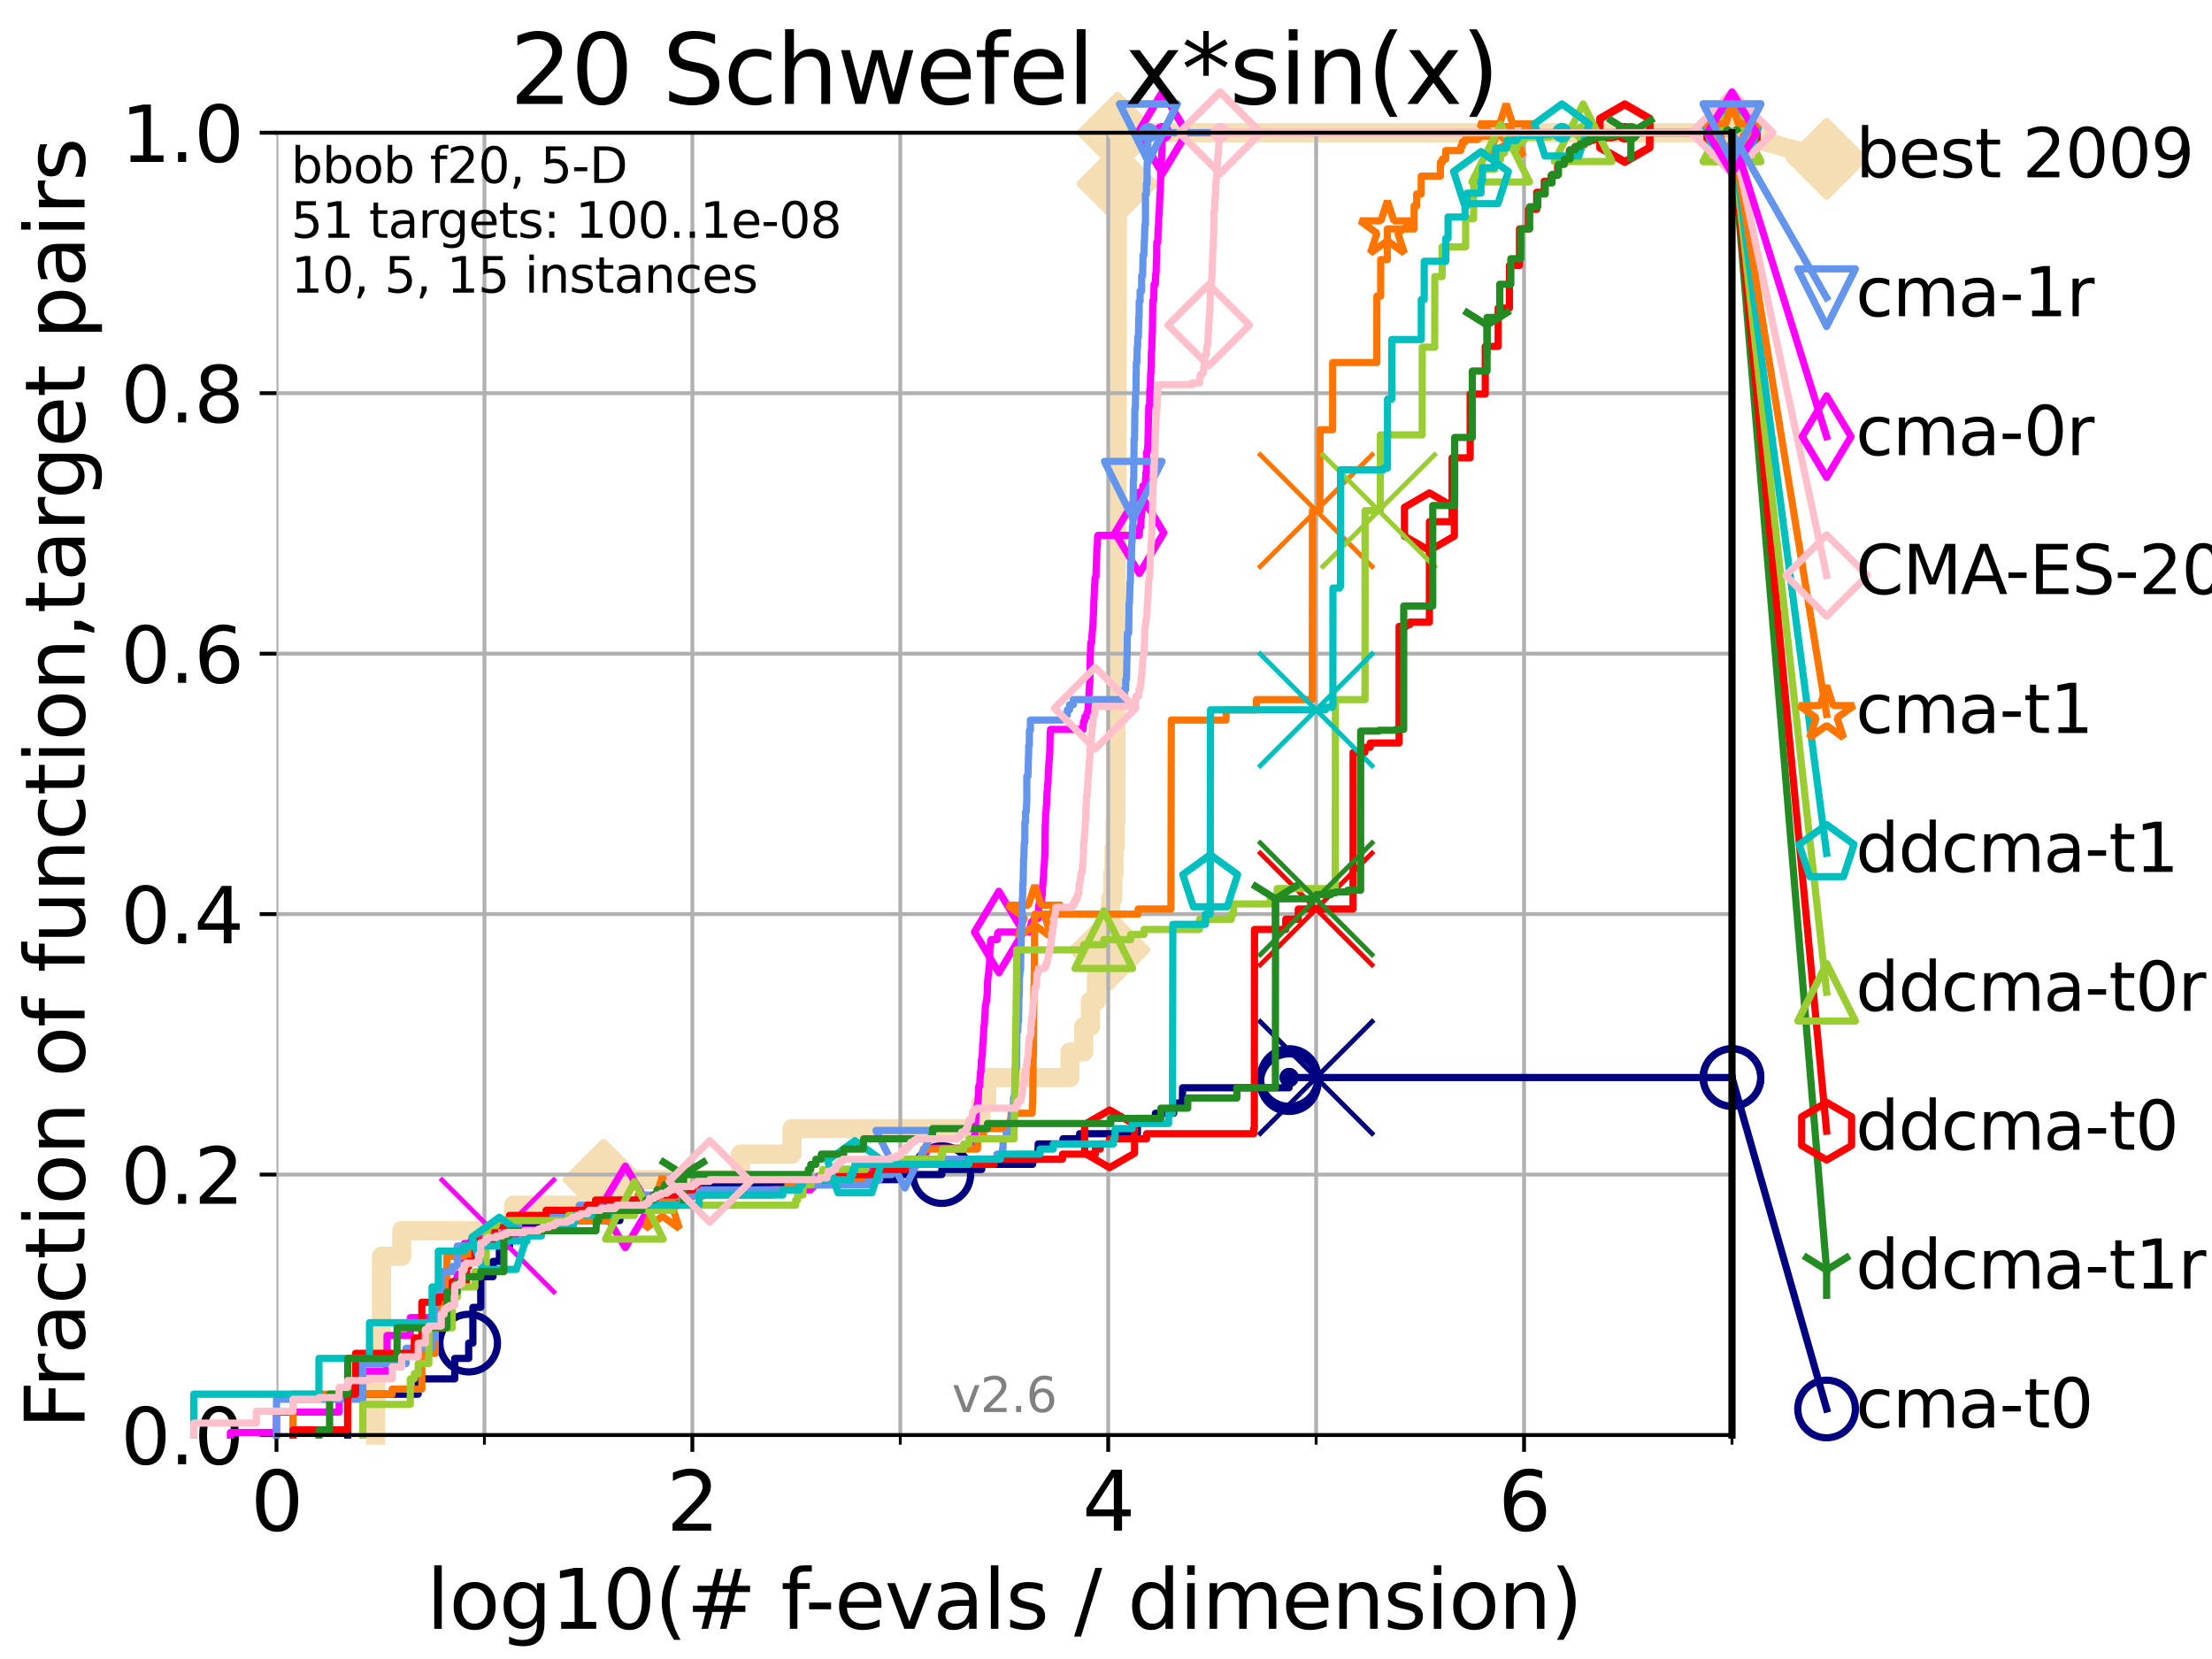 <?xml version="1.0" encoding="utf-8" standalone="no"?>
<!DOCTYPE svg PUBLIC "-//W3C//DTD SVG 1.1//EN"
  "http://www.w3.org/Graphics/SVG/1.1/DTD/svg11.dtd">
<svg xmlns:xlink="http://www.w3.org/1999/xlink" width="460.8pt" height="345.6pt" viewBox="0 0 460.8 345.6" xmlns="http://www.w3.org/2000/svg" version="1.1">
 <defs>
  <style type="text/css">*{stroke-linejoin: round; stroke-linecap: butt}</style>
 </defs>
 <g id="figure_1">
  <g id="patch_1">
   <path d="M 0 345.6 
L 460.8 345.6 
L 460.8 0 
L 0 0 
z
" style="fill: #ffffff"/>
  </g>
  <g id="axes_1">
   <g id="patch_2">
    <path d="M 57.6 298.944 
L 360.806 298.944 
L 360.806 27.648 
L 57.6 27.648 
z
" style="fill: #ffffff"/>
   </g>
   <g id="line2d_1">
    <path d="M 78.267 298.944 
L 78.267 282.985 
L 79.481 282.985 
L 79.481 261.707 
L 83.678 261.707 
L 83.678 256.388 
L 106.974 256.388 
L 106.974 251.068 
L 125.729 251.068 
L 125.729 245.749 
L 154.234 245.749 
L 154.234 240.429 
L 164.997 240.429 
L 164.997 235.11 
L 204.285 235.11 
L 204.285 229.79 
L 205.529 229.79 
L 205.529 224.471 
L 222.886 224.471 
L 222.886 219.151 
L 225.753 219.151 
L 225.753 213.832 
L 227.169 213.832 
L 227.169 208.512 
L 228.42 208.512 
L 228.42 203.192 
L 230.235 203.192 
L 230.235 197.873 
L 231.104 197.873 
L 231.104 192.553 
L 231.366 192.553 
L 231.366 187.234 
L 231.813 187.234 
L 231.813 181.914 
L 232.072 181.914 
L 232.072 176.595 
L 232.297 176.595 
L 232.297 171.275 
L 232.455 171.275 
L 232.455 165.956 
L 232.472 165.956 
L 232.472 160.636 
L 232.479 160.636 
L 232.479 155.317 
L 232.484 155.317 
L 232.484 149.997 
L 232.491 149.997 
L 232.491 144.678 
L 232.514 144.678 
L 232.514 139.358 
L 232.518 139.358 
L 232.518 134.039 
L 232.526 134.039 
L 232.526 128.719 
L 232.528 128.719 
L 232.528 123.4 
L 232.537 123.4 
L 232.537 118.08 
L 232.56 118.08 
L 232.56 112.76 
L 232.606 112.76 
L 232.606 107.441 
L 232.65 107.441 
L 232.65 102.121 
L 232.665 102.121 
L 232.665 96.802 
L 232.67 96.802 
L 232.67 91.482 
L 232.714 91.482 
L 232.714 86.163 
L 232.723 86.163 
L 232.723 80.843 
L 232.727 80.843 
L 232.727 75.524 
L 232.733 75.524 
L 232.733 70.204 
L 232.738 70.204 
L 232.738 64.885 
L 232.746 64.885 
L 232.746 59.565 
L 232.76 59.565 
L 232.76 54.246 
L 232.769 54.246 
L 232.769 48.926 
L 232.773 48.926 
L 232.773 43.607 
L 232.78 43.607 
L 232.78 38.287 
L 232.787 38.287 
L 232.787 32.968 
L 232.792 32.968 
L 232.792 27.648 
L 360.806 27.648 
" style="fill: none; stroke: #f5deb3; stroke-width: 4; stroke-linecap: square"/>
   </g>
   <g id="line2d_2">
    <defs>
     <path id="m3e7dd5a597" d="M -0 7.778 
L 7.778 0 
L 0 -7.778 
L -7.778 -0 
z
" style="stroke: #f5deb3; stroke-width: 1.5; stroke-linejoin: miter"/>
    </defs>
    <g>
     <use xlink:href="#m3e7dd5a597" x="125.729" y="245.749" style="fill: #f5deb3; stroke: #f5deb3; stroke-width: 1.5; stroke-linejoin: miter"/>
     <use xlink:href="#m3e7dd5a597" x="231.104" y="197.873" style="fill: #f5deb3; stroke: #f5deb3; stroke-width: 1.5; stroke-linejoin: miter"/>
     <use xlink:href="#m3e7dd5a597" x="232.78" y="38.287" style="fill: #f5deb3; stroke: #f5deb3; stroke-width: 1.5; stroke-linejoin: miter"/>
     <use xlink:href="#m3e7dd5a597" x="232.792" y="27.648" style="fill: #f5deb3; stroke: #f5deb3; stroke-width: 1.5; stroke-linejoin: miter"/>
     <use xlink:href="#m3e7dd5a597" x="360.806" y="27.648" style="fill: #f5deb3; stroke: #f5deb3; stroke-width: 1.5; stroke-linejoin: miter"/>
    </g>
   </g>
   <g id="line2d_3">
    <path style="fill: none; stroke: #f5deb3; stroke-width: 4; stroke-linecap: square"/>
    <g/>
   </g>
   <g id="line2d_4">
    <path d="M 360.806 27.648 
L 380.515 33.074 
" style="fill: none; stroke: #f5deb3; stroke-width: 4; stroke-linecap: square"/>
    <g>
     <use xlink:href="#m3e7dd5a597" x="360.806" y="27.648" style="fill: #f5deb3; stroke: #f5deb3; stroke-width: 1.5; stroke-linejoin: miter"/>
     <use xlink:href="#m3e7dd5a597" x="380.515" y="33.074" style="fill: #f5deb3; stroke: #f5deb3; stroke-width: 1.5; stroke-linejoin: miter"/>
    </g>
   </g>
   <g id="matplotlib.axis_1">
    <g id="xtick_1">
     <g id="line2d_5">
      <path d="M 57.6 298.944 
L 57.6 27.648 
" clip-path="url(#pb2ebc7fbd5)" style="fill: none; stroke: #b0b0b0; stroke-width: 0.8; stroke-linecap: square"/>
     </g>
     <g id="line2d_6">
      <defs>
       <path id="m347bc1b58d" d="M 0 0 
L 0 3.5 
" style="stroke: #000000; stroke-width: 0.8"/>
      </defs>
      <g>
       <use xlink:href="#m347bc1b58d" x="57.6" y="298.944" style="stroke: #000000; stroke-width: 0.8"/>
      </g>
     </g>
     <g id="text_1">
      <!-- 0 -->
      <g transform="translate(52.192 318.861)scale(0.17 -0.17)">
       <defs>
        <path id="DejaVuSans-30" d="M 2034 4250 
Q 1547 4250 1301 3770 
Q 1056 3291 1056 2328 
Q 1056 1369 1301 889 
Q 1547 409 2034 409 
Q 2525 409 2770 889 
Q 3016 1369 3016 2328 
Q 3016 3291 2770 3770 
Q 2525 4250 2034 4250 
z
M 2034 4750 
Q 2819 4750 3233 4129 
Q 3647 3509 3647 2328 
Q 3647 1150 3233 529 
Q 2819 -91 2034 -91 
Q 1250 -91 836 529 
Q 422 1150 422 2328 
Q 422 3509 836 4129 
Q 1250 4750 2034 4750 
z
" transform="scale(0.016)"/>
       </defs>
       <use xlink:href="#DejaVuSans-30"/>
      </g>
     </g>
    </g>
    <g id="xtick_2">
     <g id="line2d_7">
      <path d="M 144.23 298.944 
L 144.23 27.648 
" clip-path="url(#pb2ebc7fbd5)" style="fill: none; stroke: #b0b0b0; stroke-width: 0.8; stroke-linecap: square"/>
     </g>
     <g id="line2d_8">
      <g>
       <use xlink:href="#m347bc1b58d" x="144.23" y="298.944" style="stroke: #000000; stroke-width: 0.8"/>
      </g>
     </g>
     <g id="text_2">
      <!-- 2 -->
      <g transform="translate(138.822 318.861)scale(0.17 -0.17)">
       <defs>
        <path id="DejaVuSans-32" d="M 1228 531 
L 3431 531 
L 3431 0 
L 469 0 
L 469 531 
Q 828 903 1448 1529 
Q 2069 2156 2228 2338 
Q 2531 2678 2651 2914 
Q 2772 3150 2772 3378 
Q 2772 3750 2511 3984 
Q 2250 4219 1831 4219 
Q 1534 4219 1204 4116 
Q 875 4013 500 3803 
L 500 4441 
Q 881 4594 1212 4672 
Q 1544 4750 1819 4750 
Q 2544 4750 2975 4387 
Q 3406 4025 3406 3419 
Q 3406 3131 3298 2873 
Q 3191 2616 2906 2266 
Q 2828 2175 2409 1742 
Q 1991 1309 1228 531 
z
" transform="scale(0.016)"/>
       </defs>
       <use xlink:href="#DejaVuSans-32"/>
      </g>
     </g>
    </g>
    <g id="xtick_3">
     <g id="line2d_9">
      <path d="M 230.861 298.944 
L 230.861 27.648 
" clip-path="url(#pb2ebc7fbd5)" style="fill: none; stroke: #b0b0b0; stroke-width: 0.8; stroke-linecap: square"/>
     </g>
     <g id="line2d_10">
      <g>
       <use xlink:href="#m347bc1b58d" x="230.861" y="298.944" style="stroke: #000000; stroke-width: 0.8"/>
      </g>
     </g>
     <g id="text_3">
      <!-- 4 -->
      <g transform="translate(225.453 318.861)scale(0.17 -0.17)">
       <defs>
        <path id="DejaVuSans-34" d="M 2419 4116 
L 825 1625 
L 2419 1625 
L 2419 4116 
z
M 2253 4666 
L 3047 4666 
L 3047 1625 
L 3713 1625 
L 3713 1100 
L 3047 1100 
L 3047 0 
L 2419 0 
L 2419 1100 
L 313 1100 
L 313 1709 
L 2253 4666 
z
" transform="scale(0.016)"/>
       </defs>
       <use xlink:href="#DejaVuSans-34"/>
      </g>
     </g>
    </g>
    <g id="xtick_4">
     <g id="line2d_11">
      <path d="M 317.491 298.944 
L 317.491 27.648 
" clip-path="url(#pb2ebc7fbd5)" style="fill: none; stroke: #b0b0b0; stroke-width: 0.8; stroke-linecap: square"/>
     </g>
     <g id="line2d_12">
      <g>
       <use xlink:href="#m347bc1b58d" x="317.491" y="298.944" style="stroke: #000000; stroke-width: 0.8"/>
      </g>
     </g>
     <g id="text_4">
      <!-- 6 -->
      <g transform="translate(312.083 318.861)scale(0.17 -0.17)">
       <defs>
        <path id="DejaVuSans-36" d="M 2113 2584 
Q 1688 2584 1439 2293 
Q 1191 2003 1191 1497 
Q 1191 994 1439 701 
Q 1688 409 2113 409 
Q 2538 409 2786 701 
Q 3034 994 3034 1497 
Q 3034 2003 2786 2293 
Q 2538 2584 2113 2584 
z
M 3366 4563 
L 3366 3988 
Q 3128 4100 2886 4159 
Q 2644 4219 2406 4219 
Q 1781 4219 1451 3797 
Q 1122 3375 1075 2522 
Q 1259 2794 1537 2939 
Q 1816 3084 2150 3084 
Q 2853 3084 3261 2657 
Q 3669 2231 3669 1497 
Q 3669 778 3244 343 
Q 2819 -91 2113 -91 
Q 1303 -91 875 529 
Q 447 1150 447 2328 
Q 447 3434 972 4092 
Q 1497 4750 2381 4750 
Q 2619 4750 2861 4703 
Q 3103 4656 3366 4563 
z
" transform="scale(0.016)"/>
       </defs>
       <use xlink:href="#DejaVuSans-36"/>
      </g>
     </g>
    </g>
    <g id="xtick_5">
     <g id="line2d_13">
      <path d="M 100.915 298.944 
L 100.915 27.648 
" clip-path="url(#pb2ebc7fbd5)" style="fill: none; stroke: #b0b0b0; stroke-width: 0.8; stroke-linecap: square"/>
     </g>
     <g id="line2d_14">
      <defs>
       <path id="m2e50b15f4a" d="M 0 0 
L 0 2 
" style="stroke: #000000; stroke-width: 0.6"/>
      </defs>
      <g>
       <use xlink:href="#m2e50b15f4a" x="100.915" y="298.944" style="stroke: #000000; stroke-width: 0.6"/>
      </g>
     </g>
    </g>
    <g id="xtick_6">
     <g id="line2d_15">
      <path d="M 187.546 298.944 
L 187.546 27.648 
" clip-path="url(#pb2ebc7fbd5)" style="fill: none; stroke: #b0b0b0; stroke-width: 0.8; stroke-linecap: square"/>
     </g>
     <g id="line2d_16">
      <g>
       <use xlink:href="#m2e50b15f4a" x="187.546" y="298.944" style="stroke: #000000; stroke-width: 0.6"/>
      </g>
     </g>
    </g>
    <g id="xtick_7">
     <g id="line2d_17">
      <path d="M 274.176 298.944 
L 274.176 27.648 
" clip-path="url(#pb2ebc7fbd5)" style="fill: none; stroke: #b0b0b0; stroke-width: 0.8; stroke-linecap: square"/>
     </g>
     <g id="line2d_18">
      <g>
       <use xlink:href="#m2e50b15f4a" x="274.176" y="298.944" style="stroke: #000000; stroke-width: 0.6"/>
      </g>
     </g>
    </g>
    <g id="xtick_8">
     <g id="line2d_19">
      <path d="M 360.806 298.944 
L 360.806 27.648 
" clip-path="url(#pb2ebc7fbd5)" style="fill: none; stroke: #b0b0b0; stroke-width: 0.8; stroke-linecap: square"/>
     </g>
     <g id="line2d_20">
      <g>
       <use xlink:href="#m2e50b15f4a" x="360.806" y="298.944" style="stroke: #000000; stroke-width: 0.6"/>
      </g>
     </g>
    </g>
    <g id="text_5">
     <!-- log10(# f-evals / dimension) -->
     <g transform="translate(88.823 339.314)scale(0.17 -0.17)">
      <defs>
       <path id="DejaVuSans-6c" d="M 603 4863 
L 1178 4863 
L 1178 0 
L 603 0 
L 603 4863 
z
" transform="scale(0.016)"/>
       <path id="DejaVuSans-6f" d="M 1959 3097 
Q 1497 3097 1228 2736 
Q 959 2375 959 1747 
Q 959 1119 1226 758 
Q 1494 397 1959 397 
Q 2419 397 2687 759 
Q 2956 1122 2956 1747 
Q 2956 2369 2687 2733 
Q 2419 3097 1959 3097 
z
M 1959 3584 
Q 2709 3584 3137 3096 
Q 3566 2609 3566 1747 
Q 3566 888 3137 398 
Q 2709 -91 1959 -91 
Q 1206 -91 779 398 
Q 353 888 353 1747 
Q 353 2609 779 3096 
Q 1206 3584 1959 3584 
z
" transform="scale(0.016)"/>
       <path id="DejaVuSans-67" d="M 2906 1791 
Q 2906 2416 2648 2759 
Q 2391 3103 1925 3103 
Q 1463 3103 1205 2759 
Q 947 2416 947 1791 
Q 947 1169 1205 825 
Q 1463 481 1925 481 
Q 2391 481 2648 825 
Q 2906 1169 2906 1791 
z
M 3481 434 
Q 3481 -459 3084 -895 
Q 2688 -1331 1869 -1331 
Q 1566 -1331 1297 -1286 
Q 1028 -1241 775 -1147 
L 775 -588 
Q 1028 -725 1275 -790 
Q 1522 -856 1778 -856 
Q 2344 -856 2625 -561 
Q 2906 -266 2906 331 
L 2906 616 
Q 2728 306 2450 153 
Q 2172 0 1784 0 
Q 1141 0 747 490 
Q 353 981 353 1791 
Q 353 2603 747 3093 
Q 1141 3584 1784 3584 
Q 2172 3584 2450 3431 
Q 2728 3278 2906 2969 
L 2906 3500 
L 3481 3500 
L 3481 434 
z
" transform="scale(0.016)"/>
       <path id="DejaVuSans-31" d="M 794 531 
L 1825 531 
L 1825 4091 
L 703 3866 
L 703 4441 
L 1819 4666 
L 2450 4666 
L 2450 531 
L 3481 531 
L 3481 0 
L 794 0 
L 794 531 
z
" transform="scale(0.016)"/>
       <path id="DejaVuSans-28" d="M 1984 4856 
Q 1566 4138 1362 3434 
Q 1159 2731 1159 2009 
Q 1159 1288 1364 580 
Q 1569 -128 1984 -844 
L 1484 -844 
Q 1016 -109 783 600 
Q 550 1309 550 2009 
Q 550 2706 781 3412 
Q 1013 4119 1484 4856 
L 1984 4856 
z
" transform="scale(0.016)"/>
       <path id="DejaVuSans-23" d="M 3272 2816 
L 2363 2816 
L 2100 1772 
L 3016 1772 
L 3272 2816 
z
M 2803 4594 
L 2478 3297 
L 3391 3297 
L 3719 4594 
L 4219 4594 
L 3897 3297 
L 4872 3297 
L 4872 2816 
L 3775 2816 
L 3519 1772 
L 4513 1772 
L 4513 1294 
L 3397 1294 
L 3072 0 
L 2572 0 
L 2894 1294 
L 1978 1294 
L 1656 0 
L 1153 0 
L 1478 1294 
L 494 1294 
L 494 1772 
L 1594 1772 
L 1856 2816 
L 850 2816 
L 850 3297 
L 1978 3297 
L 2297 4594 
L 2803 4594 
z
" transform="scale(0.016)"/>
       <path id="DejaVuSans-20" transform="scale(0.016)"/>
       <path id="DejaVuSans-66" d="M 2375 4863 
L 2375 4384 
L 1825 4384 
Q 1516 4384 1395 4259 
Q 1275 4134 1275 3809 
L 1275 3500 
L 2222 3500 
L 2222 3053 
L 1275 3053 
L 1275 0 
L 697 0 
L 697 3053 
L 147 3053 
L 147 3500 
L 697 3500 
L 697 3744 
Q 697 4328 969 4595 
Q 1241 4863 1831 4863 
L 2375 4863 
z
" transform="scale(0.016)"/>
       <path id="DejaVuSans-2d" d="M 313 2009 
L 1997 2009 
L 1997 1497 
L 313 1497 
L 313 2009 
z
" transform="scale(0.016)"/>
       <path id="DejaVuSans-65" d="M 3597 1894 
L 3597 1613 
L 953 1613 
Q 991 1019 1311 708 
Q 1631 397 2203 397 
Q 2534 397 2845 478 
Q 3156 559 3463 722 
L 3463 178 
Q 3153 47 2828 -22 
Q 2503 -91 2169 -91 
Q 1331 -91 842 396 
Q 353 884 353 1716 
Q 353 2575 817 3079 
Q 1281 3584 2069 3584 
Q 2775 3584 3186 3129 
Q 3597 2675 3597 1894 
z
M 3022 2063 
Q 3016 2534 2758 2815 
Q 2500 3097 2075 3097 
Q 1594 3097 1305 2825 
Q 1016 2553 972 2059 
L 3022 2063 
z
" transform="scale(0.016)"/>
       <path id="DejaVuSans-76" d="M 191 3500 
L 800 3500 
L 1894 563 
L 2988 3500 
L 3597 3500 
L 2284 0 
L 1503 0 
L 191 3500 
z
" transform="scale(0.016)"/>
       <path id="DejaVuSans-61" d="M 2194 1759 
Q 1497 1759 1228 1600 
Q 959 1441 959 1056 
Q 959 750 1161 570 
Q 1363 391 1709 391 
Q 2188 391 2477 730 
Q 2766 1069 2766 1631 
L 2766 1759 
L 2194 1759 
z
M 3341 1997 
L 3341 0 
L 2766 0 
L 2766 531 
Q 2569 213 2275 61 
Q 1981 -91 1556 -91 
Q 1019 -91 701 211 
Q 384 513 384 1019 
Q 384 1609 779 1909 
Q 1175 2209 1959 2209 
L 2766 2209 
L 2766 2266 
Q 2766 2663 2505 2880 
Q 2244 3097 1772 3097 
Q 1472 3097 1187 3025 
Q 903 2953 641 2809 
L 641 3341 
Q 956 3463 1253 3523 
Q 1550 3584 1831 3584 
Q 2591 3584 2966 3190 
Q 3341 2797 3341 1997 
z
" transform="scale(0.016)"/>
       <path id="DejaVuSans-73" d="M 2834 3397 
L 2834 2853 
Q 2591 2978 2328 3040 
Q 2066 3103 1784 3103 
Q 1356 3103 1142 2972 
Q 928 2841 928 2578 
Q 928 2378 1081 2264 
Q 1234 2150 1697 2047 
L 1894 2003 
Q 2506 1872 2764 1633 
Q 3022 1394 3022 966 
Q 3022 478 2636 193 
Q 2250 -91 1575 -91 
Q 1294 -91 989 -36 
Q 684 19 347 128 
L 347 722 
Q 666 556 975 473 
Q 1284 391 1588 391 
Q 1994 391 2212 530 
Q 2431 669 2431 922 
Q 2431 1156 2273 1281 
Q 2116 1406 1581 1522 
L 1381 1569 
Q 847 1681 609 1914 
Q 372 2147 372 2553 
Q 372 3047 722 3315 
Q 1072 3584 1716 3584 
Q 2034 3584 2315 3537 
Q 2597 3491 2834 3397 
z
" transform="scale(0.016)"/>
       <path id="DejaVuSans-2f" d="M 1625 4666 
L 2156 4666 
L 531 -594 
L 0 -594 
L 1625 4666 
z
" transform="scale(0.016)"/>
       <path id="DejaVuSans-64" d="M 2906 2969 
L 2906 4863 
L 3481 4863 
L 3481 0 
L 2906 0 
L 2906 525 
Q 2725 213 2448 61 
Q 2172 -91 1784 -91 
Q 1150 -91 751 415 
Q 353 922 353 1747 
Q 353 2572 751 3078 
Q 1150 3584 1784 3584 
Q 2172 3584 2448 3432 
Q 2725 3281 2906 2969 
z
M 947 1747 
Q 947 1113 1208 752 
Q 1469 391 1925 391 
Q 2381 391 2643 752 
Q 2906 1113 2906 1747 
Q 2906 2381 2643 2742 
Q 2381 3103 1925 3103 
Q 1469 3103 1208 2742 
Q 947 2381 947 1747 
z
" transform="scale(0.016)"/>
       <path id="DejaVuSans-69" d="M 603 3500 
L 1178 3500 
L 1178 0 
L 603 0 
L 603 3500 
z
M 603 4863 
L 1178 4863 
L 1178 4134 
L 603 4134 
L 603 4863 
z
" transform="scale(0.016)"/>
       <path id="DejaVuSans-6d" d="M 3328 2828 
Q 3544 3216 3844 3400 
Q 4144 3584 4550 3584 
Q 5097 3584 5394 3201 
Q 5691 2819 5691 2113 
L 5691 0 
L 5113 0 
L 5113 2094 
Q 5113 2597 4934 2840 
Q 4756 3084 4391 3084 
Q 3944 3084 3684 2787 
Q 3425 2491 3425 1978 
L 3425 0 
L 2847 0 
L 2847 2094 
Q 2847 2600 2669 2842 
Q 2491 3084 2119 3084 
Q 1678 3084 1418 2786 
Q 1159 2488 1159 1978 
L 1159 0 
L 581 0 
L 581 3500 
L 1159 3500 
L 1159 2956 
Q 1356 3278 1631 3431 
Q 1906 3584 2284 3584 
Q 2666 3584 2933 3390 
Q 3200 3197 3328 2828 
z
" transform="scale(0.016)"/>
       <path id="DejaVuSans-6e" d="M 3513 2113 
L 3513 0 
L 2938 0 
L 2938 2094 
Q 2938 2591 2744 2837 
Q 2550 3084 2163 3084 
Q 1697 3084 1428 2787 
Q 1159 2491 1159 1978 
L 1159 0 
L 581 0 
L 581 3500 
L 1159 3500 
L 1159 2956 
Q 1366 3272 1645 3428 
Q 1925 3584 2291 3584 
Q 2894 3584 3203 3211 
Q 3513 2838 3513 2113 
z
" transform="scale(0.016)"/>
       <path id="DejaVuSans-29" d="M 513 4856 
L 1013 4856 
Q 1481 4119 1714 3412 
Q 1947 2706 1947 2009 
Q 1947 1309 1714 600 
Q 1481 -109 1013 -844 
L 513 -844 
Q 928 -128 1133 580 
Q 1338 1288 1338 2009 
Q 1338 2731 1133 3434 
Q 928 4138 513 4856 
z
" transform="scale(0.016)"/>
      </defs>
      <use xlink:href="#DejaVuSans-6c"/>
      <use xlink:href="#DejaVuSans-6f" x="27.783"/>
      <use xlink:href="#DejaVuSans-67" x="88.965"/>
      <use xlink:href="#DejaVuSans-31" x="152.441"/>
      <use xlink:href="#DejaVuSans-30" x="216.064"/>
      <use xlink:href="#DejaVuSans-28" x="279.688"/>
      <use xlink:href="#DejaVuSans-23" x="318.701"/>
      <use xlink:href="#DejaVuSans-20" x="402.49"/>
      <use xlink:href="#DejaVuSans-66" x="434.277"/>
      <use xlink:href="#DejaVuSans-2d" x="463.982"/>
      <use xlink:href="#DejaVuSans-65" x="500.066"/>
      <use xlink:href="#DejaVuSans-76" x="561.59"/>
      <use xlink:href="#DejaVuSans-61" x="620.77"/>
      <use xlink:href="#DejaVuSans-6c" x="682.049"/>
      <use xlink:href="#DejaVuSans-73" x="709.832"/>
      <use xlink:href="#DejaVuSans-20" x="761.932"/>
      <use xlink:href="#DejaVuSans-2f" x="793.719"/>
      <use xlink:href="#DejaVuSans-20" x="827.41"/>
      <use xlink:href="#DejaVuSans-64" x="859.197"/>
      <use xlink:href="#DejaVuSans-69" x="922.674"/>
      <use xlink:href="#DejaVuSans-6d" x="950.457"/>
      <use xlink:href="#DejaVuSans-65" x="1047.869"/>
      <use xlink:href="#DejaVuSans-6e" x="1109.393"/>
      <use xlink:href="#DejaVuSans-73" x="1172.771"/>
      <use xlink:href="#DejaVuSans-69" x="1224.871"/>
      <use xlink:href="#DejaVuSans-6f" x="1252.654"/>
      <use xlink:href="#DejaVuSans-6e" x="1313.836"/>
      <use xlink:href="#DejaVuSans-29" x="1377.215"/>
     </g>
    </g>
   </g>
   <g id="matplotlib.axis_2">
    <g id="ytick_1">
     <g id="line2d_21">
      <path d="M 57.6 298.944 
L 360.806 298.944 
" clip-path="url(#pb2ebc7fbd5)" style="fill: none; stroke: #b0b0b0; stroke-width: 0.8; stroke-linecap: square"/>
     </g>
     <g id="line2d_22">
      <defs>
       <path id="m11d6c39c03" d="M 0 0 
L -3.5 0 
" style="stroke: #000000; stroke-width: 0.8"/>
      </defs>
      <g>
       <use xlink:href="#m11d6c39c03" x="57.6" y="298.944" style="stroke: #000000; stroke-width: 0.8"/>
      </g>
     </g>
     <g id="text_6">
      <!-- 0.0 -->
      <g transform="translate(25.155 305.023)scale(0.16 -0.16)">
       <defs>
        <path id="DejaVuSans-2e" d="M 684 794 
L 1344 794 
L 1344 0 
L 684 0 
L 684 794 
z
" transform="scale(0.016)"/>
       </defs>
       <use xlink:href="#DejaVuSans-30"/>
       <use xlink:href="#DejaVuSans-2e" x="63.623"/>
       <use xlink:href="#DejaVuSans-30" x="95.41"/>
      </g>
     </g>
    </g>
    <g id="ytick_2">
     <g id="line2d_23">
      <path d="M 57.6 244.685 
L 360.806 244.685 
" clip-path="url(#pb2ebc7fbd5)" style="fill: none; stroke: #b0b0b0; stroke-width: 0.8; stroke-linecap: square"/>
     </g>
     <g id="line2d_24">
      <g>
       <use xlink:href="#m11d6c39c03" x="57.6" y="244.685" style="stroke: #000000; stroke-width: 0.8"/>
      </g>
     </g>
     <g id="text_7">
      <!-- 0.2 -->
      <g transform="translate(25.155 250.764)scale(0.16 -0.16)">
       <use xlink:href="#DejaVuSans-30"/>
       <use xlink:href="#DejaVuSans-2e" x="63.623"/>
       <use xlink:href="#DejaVuSans-32" x="95.41"/>
      </g>
     </g>
    </g>
    <g id="ytick_3">
     <g id="line2d_25">
      <path d="M 57.6 190.426 
L 360.806 190.426 
" clip-path="url(#pb2ebc7fbd5)" style="fill: none; stroke: #b0b0b0; stroke-width: 0.8; stroke-linecap: square"/>
     </g>
     <g id="line2d_26">
      <g>
       <use xlink:href="#m11d6c39c03" x="57.6" y="190.426" style="stroke: #000000; stroke-width: 0.8"/>
      </g>
     </g>
     <g id="text_8">
      <!-- 0.4 -->
      <g transform="translate(25.155 196.504)scale(0.16 -0.16)">
       <use xlink:href="#DejaVuSans-30"/>
       <use xlink:href="#DejaVuSans-2e" x="63.623"/>
       <use xlink:href="#DejaVuSans-34" x="95.41"/>
      </g>
     </g>
    </g>
    <g id="ytick_4">
     <g id="line2d_27">
      <path d="M 57.6 136.166 
L 360.806 136.166 
" clip-path="url(#pb2ebc7fbd5)" style="fill: none; stroke: #b0b0b0; stroke-width: 0.8; stroke-linecap: square"/>
     </g>
     <g id="line2d_28">
      <g>
       <use xlink:href="#m11d6c39c03" x="57.6" y="136.166" style="stroke: #000000; stroke-width: 0.8"/>
      </g>
     </g>
     <g id="text_9">
      <!-- 0.6 -->
      <g transform="translate(25.155 142.245)scale(0.16 -0.16)">
       <use xlink:href="#DejaVuSans-30"/>
       <use xlink:href="#DejaVuSans-2e" x="63.623"/>
       <use xlink:href="#DejaVuSans-36" x="95.41"/>
      </g>
     </g>
    </g>
    <g id="ytick_5">
     <g id="line2d_29">
      <path d="M 57.6 81.907 
L 360.806 81.907 
" clip-path="url(#pb2ebc7fbd5)" style="fill: none; stroke: #b0b0b0; stroke-width: 0.8; stroke-linecap: square"/>
     </g>
     <g id="line2d_30">
      <g>
       <use xlink:href="#m11d6c39c03" x="57.6" y="81.907" style="stroke: #000000; stroke-width: 0.8"/>
      </g>
     </g>
     <g id="text_10">
      <!-- 0.8 -->
      <g transform="translate(25.155 87.986)scale(0.16 -0.16)">
       <defs>
        <path id="DejaVuSans-38" d="M 2034 2216 
Q 1584 2216 1326 1975 
Q 1069 1734 1069 1313 
Q 1069 891 1326 650 
Q 1584 409 2034 409 
Q 2484 409 2743 651 
Q 3003 894 3003 1313 
Q 3003 1734 2745 1975 
Q 2488 2216 2034 2216 
z
M 1403 2484 
Q 997 2584 770 2862 
Q 544 3141 544 3541 
Q 544 4100 942 4425 
Q 1341 4750 2034 4750 
Q 2731 4750 3128 4425 
Q 3525 4100 3525 3541 
Q 3525 3141 3298 2862 
Q 3072 2584 2669 2484 
Q 3125 2378 3379 2068 
Q 3634 1759 3634 1313 
Q 3634 634 3220 271 
Q 2806 -91 2034 -91 
Q 1263 -91 848 271 
Q 434 634 434 1313 
Q 434 1759 690 2068 
Q 947 2378 1403 2484 
z
M 1172 3481 
Q 1172 3119 1398 2916 
Q 1625 2713 2034 2713 
Q 2441 2713 2670 2916 
Q 2900 3119 2900 3481 
Q 2900 3844 2670 4047 
Q 2441 4250 2034 4250 
Q 1625 4250 1398 4047 
Q 1172 3844 1172 3481 
z
" transform="scale(0.016)"/>
       </defs>
       <use xlink:href="#DejaVuSans-30"/>
       <use xlink:href="#DejaVuSans-2e" x="63.623"/>
       <use xlink:href="#DejaVuSans-38" x="95.41"/>
      </g>
     </g>
    </g>
    <g id="ytick_6">
     <g id="line2d_31">
      <path d="M 57.6 27.648 
L 360.806 27.648 
" clip-path="url(#pb2ebc7fbd5)" style="fill: none; stroke: #b0b0b0; stroke-width: 0.8; stroke-linecap: square"/>
     </g>
     <g id="line2d_32">
      <g>
       <use xlink:href="#m11d6c39c03" x="57.6" y="27.648" style="stroke: #000000; stroke-width: 0.8"/>
      </g>
     </g>
     <g id="text_11">
      <!-- 1.0 -->
      <g transform="translate(25.155 33.727)scale(0.16 -0.16)">
       <use xlink:href="#DejaVuSans-31"/>
       <use xlink:href="#DejaVuSans-2e" x="63.623"/>
       <use xlink:href="#DejaVuSans-30" x="95.41"/>
      </g>
     </g>
    </g>
    <g id="text_12">
     <!-- Fraction of function,target pairs -->
     <g transform="translate(17.62 297.681)rotate(-90)scale(0.17 -0.17)">
      <defs>
       <path id="DejaVuSans-46" d="M 628 4666 
L 3309 4666 
L 3309 4134 
L 1259 4134 
L 1259 2759 
L 3109 2759 
L 3109 2228 
L 1259 2228 
L 1259 0 
L 628 0 
L 628 4666 
z
" transform="scale(0.016)"/>
       <path id="DejaVuSans-72" d="M 2631 2963 
Q 2534 3019 2420 3045 
Q 2306 3072 2169 3072 
Q 1681 3072 1420 2755 
Q 1159 2438 1159 1844 
L 1159 0 
L 581 0 
L 581 3500 
L 1159 3500 
L 1159 2956 
Q 1341 3275 1631 3429 
Q 1922 3584 2338 3584 
Q 2397 3584 2469 3576 
Q 2541 3569 2628 3553 
L 2631 2963 
z
" transform="scale(0.016)"/>
       <path id="DejaVuSans-63" d="M 3122 3366 
L 3122 2828 
Q 2878 2963 2633 3030 
Q 2388 3097 2138 3097 
Q 1578 3097 1268 2742 
Q 959 2388 959 1747 
Q 959 1106 1268 751 
Q 1578 397 2138 397 
Q 2388 397 2633 464 
Q 2878 531 3122 666 
L 3122 134 
Q 2881 22 2623 -34 
Q 2366 -91 2075 -91 
Q 1284 -91 818 406 
Q 353 903 353 1747 
Q 353 2603 823 3093 
Q 1294 3584 2113 3584 
Q 2378 3584 2631 3529 
Q 2884 3475 3122 3366 
z
" transform="scale(0.016)"/>
       <path id="DejaVuSans-74" d="M 1172 4494 
L 1172 3500 
L 2356 3500 
L 2356 3053 
L 1172 3053 
L 1172 1153 
Q 1172 725 1289 603 
Q 1406 481 1766 481 
L 2356 481 
L 2356 0 
L 1766 0 
Q 1100 0 847 248 
Q 594 497 594 1153 
L 594 3053 
L 172 3053 
L 172 3500 
L 594 3500 
L 594 4494 
L 1172 4494 
z
" transform="scale(0.016)"/>
       <path id="DejaVuSans-75" d="M 544 1381 
L 544 3500 
L 1119 3500 
L 1119 1403 
Q 1119 906 1312 657 
Q 1506 409 1894 409 
Q 2359 409 2629 706 
Q 2900 1003 2900 1516 
L 2900 3500 
L 3475 3500 
L 3475 0 
L 2900 0 
L 2900 538 
Q 2691 219 2414 64 
Q 2138 -91 1772 -91 
Q 1169 -91 856 284 
Q 544 659 544 1381 
z
M 1991 3584 
L 1991 3584 
z
" transform="scale(0.016)"/>
       <path id="DejaVuSans-2c" d="M 750 794 
L 1409 794 
L 1409 256 
L 897 -744 
L 494 -744 
L 750 256 
L 750 794 
z
" transform="scale(0.016)"/>
       <path id="DejaVuSans-70" d="M 1159 525 
L 1159 -1331 
L 581 -1331 
L 581 3500 
L 1159 3500 
L 1159 2969 
Q 1341 3281 1617 3432 
Q 1894 3584 2278 3584 
Q 2916 3584 3314 3078 
Q 3713 2572 3713 1747 
Q 3713 922 3314 415 
Q 2916 -91 2278 -91 
Q 1894 -91 1617 61 
Q 1341 213 1159 525 
z
M 3116 1747 
Q 3116 2381 2855 2742 
Q 2594 3103 2138 3103 
Q 1681 3103 1420 2742 
Q 1159 2381 1159 1747 
Q 1159 1113 1420 752 
Q 1681 391 2138 391 
Q 2594 391 2855 752 
Q 3116 1113 3116 1747 
z
" transform="scale(0.016)"/>
      </defs>
      <use xlink:href="#DejaVuSans-46"/>
      <use xlink:href="#DejaVuSans-72" x="50.27"/>
      <use xlink:href="#DejaVuSans-61" x="91.383"/>
      <use xlink:href="#DejaVuSans-63" x="152.662"/>
      <use xlink:href="#DejaVuSans-74" x="207.643"/>
      <use xlink:href="#DejaVuSans-69" x="246.852"/>
      <use xlink:href="#DejaVuSans-6f" x="274.635"/>
      <use xlink:href="#DejaVuSans-6e" x="335.816"/>
      <use xlink:href="#DejaVuSans-20" x="399.195"/>
      <use xlink:href="#DejaVuSans-6f" x="430.982"/>
      <use xlink:href="#DejaVuSans-66" x="492.164"/>
      <use xlink:href="#DejaVuSans-20" x="527.369"/>
      <use xlink:href="#DejaVuSans-66" x="559.156"/>
      <use xlink:href="#DejaVuSans-75" x="594.361"/>
      <use xlink:href="#DejaVuSans-6e" x="657.74"/>
      <use xlink:href="#DejaVuSans-63" x="721.119"/>
      <use xlink:href="#DejaVuSans-74" x="776.1"/>
      <use xlink:href="#DejaVuSans-69" x="815.309"/>
      <use xlink:href="#DejaVuSans-6f" x="843.092"/>
      <use xlink:href="#DejaVuSans-6e" x="904.273"/>
      <use xlink:href="#DejaVuSans-2c" x="967.652"/>
      <use xlink:href="#DejaVuSans-74" x="999.439"/>
      <use xlink:href="#DejaVuSans-61" x="1038.648"/>
      <use xlink:href="#DejaVuSans-72" x="1099.928"/>
      <use xlink:href="#DejaVuSans-67" x="1139.291"/>
      <use xlink:href="#DejaVuSans-65" x="1202.768"/>
      <use xlink:href="#DejaVuSans-74" x="1264.291"/>
      <use xlink:href="#DejaVuSans-20" x="1303.5"/>
      <use xlink:href="#DejaVuSans-70" x="1335.287"/>
      <use xlink:href="#DejaVuSans-61" x="1398.764"/>
      <use xlink:href="#DejaVuSans-69" x="1460.043"/>
      <use xlink:href="#DejaVuSans-72" x="1487.826"/>
      <use xlink:href="#DejaVuSans-73" x="1528.939"/>
     </g>
    </g>
   </g>
   <g id="line2d_33">
    <defs>
     <path id="mc7802a5de1" d="M 0 1.5 
C 0.398 1.5 0.779 1.342 1.061 1.061 
C 1.342 0.779 1.5 0.398 1.5 0 
C 1.5 -0.398 1.342 -0.779 1.061 -1.061 
C 0.779 -1.342 0.398 -1.5 0 -1.5 
C -0.398 -1.5 -0.779 -1.342 -1.061 -1.061 
C -1.342 -0.779 -1.5 -0.398 -1.5 0 
C -1.5 0.398 -1.342 0.779 -1.061 1.061 
C -0.779 1.342 -0.398 1.5 0 1.5 
z
" style="stroke: #f5deb3"/>
    </defs>
    <g>
     <use xlink:href="#mc7802a5de1" x="232.792" y="27.648" style="fill: #f5deb3; stroke: #f5deb3"/>
     <use xlink:href="#mc7802a5de1" x="232.792" y="27.648" style="fill: #f5deb3; stroke: #f5deb3"/>
    </g>
   </g>
   <g id="line2d_34">
    <defs>
     <path id="mb20d0d2aed" d="M 0 1.5 
C 0.398 1.5 0.779 1.342 1.061 1.061 
C 1.342 0.779 1.5 0.398 1.5 0 
C 1.5 -0.398 1.342 -0.779 1.061 -1.061 
C 0.779 -1.342 0.398 -1.5 0 -1.5 
C -0.398 -1.5 -0.779 -1.342 -1.061 -1.061 
C -1.342 -0.779 -1.5 -0.398 -1.5 0 
C -1.5 0.398 -1.342 0.779 -1.061 1.061 
C -0.779 1.342 -0.398 1.5 0 1.5 
z
" style="stroke: #000080"/>
    </defs>
    <g>
     <use xlink:href="#mb20d0d2aed" x="268.554" y="224.471" style="fill: #000080; stroke: #000080"/>
     <use xlink:href="#mb20d0d2aed" x="268.554" y="224.471" style="fill: #000080; stroke: #000080"/>
    </g>
   </g>
   <g id="line2d_35">
    <path d="M 72.432 298.944 
L 72.432 290.433 
L 87.108 290.433 
L 87.108 287.241 
L 94.736 287.241 
L 94.736 282.985 
L 97.635 282.985 
L 97.635 279.794 
L 98.51 279.794 
L 98.51 272.346 
L 100.147 272.346 
L 100.147 265.963 
L 102.708 265.963 
L 102.708 262.771 
L 104.029 262.771 
L 104.029 259.579 
L 106.138 259.579 
L 106.138 256.388 
L 109.28 256.388 
L 109.28 255.324 
L 118.001 255.324 
L 118.001 254.26 
L 129.125 254.26 
L 129.125 253.196 
L 129.786 253.196 
L 129.786 252.132 
L 134.113 252.132 
L 134.113 251.068 
L 138.207 251.068 
L 138.207 250.004 
L 141.217 250.004 
L 141.217 248.94 
L 142.165 248.94 
L 142.165 247.877 
L 145.713 247.877 
L 145.713 246.813 
L 181.846 246.813 
L 181.846 245.749 
L 186.84 245.749 
L 186.84 244.685 
L 196.198 244.685 
L 196.198 243.621 
L 204.511 243.621 
L 204.511 242.557 
L 215.114 242.557 
L 215.114 241.493 
L 216.174 241.493 
L 216.174 240.429 
L 216.204 240.429 
L 216.204 239.365 
L 216.273 239.365 
L 216.273 238.301 
L 221.442 238.301 
L 221.442 237.237 
L 224.898 237.237 
L 224.898 236.174 
L 236.942 236.174 
L 236.942 234.046 
L 236.999 234.046 
L 236.999 232.982 
L 240.695 232.982 
L 240.695 231.918 
L 244.503 231.918 
L 244.503 230.854 
L 244.526 230.854 
L 244.526 229.79 
L 246.312 229.79 
L 246.312 228.726 
L 246.325 228.726 
L 246.325 227.662 
L 246.346 227.662 
L 246.346 226.598 
L 268.547 226.598 
L 268.547 225.534 
L 268.554 225.534 
L 268.554 224.471 
L 360.806 224.471 
" style="fill: none; stroke: #000080; stroke-width: 1.5; stroke-linecap: square"/>
   </g>
   <g id="line2d_36">
    <defs>
     <path id="me2e74cc655" d="M 0 6 
C 1.591 6 3.117 5.368 4.243 4.243 
C 5.368 3.117 6 1.591 6 0 
C 6 -1.591 5.368 -3.117 4.243 -4.243 
C 3.117 -5.368 1.591 -6 0 -6 
C -1.591 -6 -3.117 -5.368 -4.243 -4.243 
C -5.368 -3.117 -6 -1.591 -6 0 
C -6 1.591 -5.368 3.117 -4.243 4.243 
C -3.117 5.368 -1.591 6 0 6 
z
" style="stroke: #000080; stroke-width: 1.5"/>
    </defs>
    <g>
     <use xlink:href="#me2e74cc655" x="97.635" y="279.794" style="fill-opacity: 0; stroke: #000080; stroke-width: 1.5"/>
     <use xlink:href="#me2e74cc655" x="196.198" y="244.685" style="fill-opacity: 0; stroke: #000080; stroke-width: 1.5"/>
     <use xlink:href="#me2e74cc655" x="268.554" y="225.534" style="fill-opacity: 0; stroke: #000080; stroke-width: 1.5"/>
     <use xlink:href="#me2e74cc655" x="268.554" y="224.471" style="fill-opacity: 0; stroke: #000080; stroke-width: 1.5"/>
     <use xlink:href="#me2e74cc655" x="360.806" y="224.471" style="fill-opacity: 0; stroke: #000080; stroke-width: 1.5"/>
    </g>
   </g>
   <g id="line2d_37">
    <path style="fill: none; stroke: #000080; stroke-width: 1.5; stroke-linecap: square"/>
    <g/>
   </g>
   <g id="line2d_38">
    <path d="M 274.176 224.471 
" clip-path="url(#pb2ebc7fbd5)" style="fill: none; stroke: #000080; stroke-width: 1.5; stroke-linecap: square"/>
    <defs>
     <path id="me283bcb7a6" d="M -12 12 
L 12 -12 
M -12 -12 
L 12 12 
" style="stroke: #000080"/>
    </defs>
    <g clip-path="url(#pb2ebc7fbd5)">
     <use xlink:href="#me283bcb7a6" x="274.176" y="224.471" style="fill: #000080; stroke: #000080"/>
    </g>
   </g>
   <g id="line2d_39">
    <defs>
     <path id="mb386d652a5" d="M 0 1.5 
C 0.398 1.5 0.779 1.342 1.061 1.061 
C 1.342 0.779 1.5 0.398 1.5 0 
C 1.5 -0.398 1.342 -0.779 1.061 -1.061 
C 0.779 -1.342 0.398 -1.5 0 -1.5 
C -0.398 -1.5 -0.779 -1.342 -1.061 -1.061 
C -1.342 -0.779 -1.5 -0.398 -1.5 0 
C -1.5 0.398 -1.342 0.779 -1.061 1.061 
C -0.779 1.342 -0.398 1.5 0 1.5 
z
" style="stroke: #ff00ff"/>
    </defs>
    <g>
     <use xlink:href="#mb386d652a5" x="242.16" y="27.648" style="fill: #ff00ff; stroke: #ff00ff"/>
     <use xlink:href="#mb386d652a5" x="242.16" y="27.648" style="fill: #ff00ff; stroke: #ff00ff"/>
    </g>
   </g>
   <g id="line2d_40">
    <path d="M 47.991 298.944 
L 47.991 298.412 
L 57.6 298.412 
L 57.6 294.156 
L 70.639 294.156 
L 70.639 289.901 
L 72.432 289.901 
L 72.432 289.369 
L 74.069 289.369 
L 74.069 288.837 
L 75.575 288.837 
L 75.575 285.645 
L 80.621 285.645 
L 80.621 278.198 
L 85.471 278.198 
L 85.471 274.474 
L 93.099 274.474 
L 93.099 270.75 
L 93.66 270.75 
L 93.66 269.687 
L 94.736 269.687 
L 94.736 269.155 
L 95.251 269.155 
L 95.251 265.431 
L 96.718 265.431 
L 96.718 259.048 
L 98.078 259.048 
L 98.078 258.516 
L 98.933 258.516 
L 98.933 257.984 
L 101.653 257.984 
L 101.653 257.452 
L 107.512 257.452 
L 107.512 256.388 
L 108.543 256.388 
L 108.543 256.21 
L 113.186 256.21 
L 113.186 255.678 
L 113.574 255.678 
L 113.574 254.969 
L 114.51 254.969 
L 114.51 254.792 
L 117.695 254.792 
L 117.695 254.26 
L 118.745 254.26 
L 118.745 253.373 
L 121.202 253.373 
L 121.202 252.841 
L 122.32 252.841 
L 122.32 252.487 
L 125.012 252.487 
L 125.012 252.309 
L 127.458 252.309 
L 127.458 252.132 
L 128.001 252.132 
L 128.001 251.6 
L 128.266 251.6 
L 128.266 251.423 
L 130.266 251.423 
L 130.266 251.246 
L 132.569 251.246 
L 132.569 250.891 
L 135.894 250.891 
L 135.894 250.536 
L 137.413 250.536 
L 137.413 250.004 
L 140.313 250.004 
L 140.313 249.295 
L 142.08 249.295 
L 142.08 249.118 
L 146.496 249.118 
L 146.496 248.586 
L 148.002 248.586 
L 148.002 248.408 
L 152.978 248.408 
L 152.978 248.231 
L 154.301 248.231 
L 154.301 248.054 
L 158.822 248.054 
L 158.822 247.877 
L 168.842 247.877 
L 168.842 247.345 
L 169.393 247.345 
L 169.423 246.635 
L 169.957 246.635 
L 169.986 245.926 
L 170.505 245.926 
L 170.533 245.039 
L 171.047 245.039 
L 171.047 244.862 
L 172.059 244.862 
L 172.059 244.685 
L 172.716 244.685 
L 172.716 244.153 
L 173.19 244.153 
L 173.19 243.621 
L 186.489 243.621 
L 186.489 243.089 
L 186.719 243.089 
L 186.719 242.734 
L 187.609 242.734 
L 187.609 242.557 
L 188.596 242.557 
L 188.596 242.025 
L 188.801 242.025 
L 188.801 241.848 
L 191.98 241.848 
L 191.98 241.316 
L 192.151 241.316 
L 192.151 240.961 
L 192.321 240.961 
L 192.321 240.606 
L 192.49 240.606 
L 192.49 240.429 
L 192.868 240.429 
L 192.868 239.897 
L 193.032 239.897 
L 193.032 239.365 
L 193.194 239.365 
L 193.194 239.188 
L 201.263 239.188 
L 201.368 238.479 
L 201.472 238.479 
L 201.472 238.301 
L 201.679 238.301 
L 201.679 238.124 
L 202.355 238.124 
L 202.455 237.415 
L 202.651 237.415 
L 202.651 237.237 
L 202.899 237.237 
L 202.899 236.706 
L 203.116 236.706 
L 203.211 234.046 
L 203.23 234.046 
L 203.336 231.741 
L 203.375 231.741 
L 203.469 230.854 
L 203.513 230.854 
L 203.585 229.967 
L 203.678 229.967 
L 203.77 228.726 
L 203.805 228.726 
L 203.897 226.244 
L 204.079 226.244 
L 204.174 224.293 
L 204.205 224.293 
L 204.264 223.229 
L 204.353 223.229 
L 204.412 220.924 
L 204.5 220.924 
L 204.589 219.86 
L 204.636 219.86 
L 204.724 217.378 
L 204.764 217.378 
L 204.873 215.427 
L 204.888 215.427 
L 204.985 213.654 
L 205.045 213.654 
L 205.156 211.349 
L 205.189 211.349 
L 205.28 209.399 
L 205.359 209.399 
L 205.449 208.512 
L 205.525 208.512 
L 205.617 207.271 
L 205.64 207.271 
L 205.74 204.256 
L 205.775 204.256 
L 205.874 203.015 
L 205.935 203.015 
L 206.04 201.419 
L 206.12 201.419 
L 206.22 197.164 
L 206.301 197.164 
L 206.381 195.922 
L 206.461 195.922 
L 206.461 195.745 
L 207.718 195.745 
L 207.792 194.504 
L 207.867 194.504 
L 207.867 194.327 
L 208.088 194.327 
L 208.088 194.149 
L 214.522 194.149 
L 214.626 192.908 
L 214.782 192.908 
L 214.833 192.199 
L 214.935 192.199 
L 214.935 192.021 
L 215.374 192.021 
L 215.424 191.312 
L 216.298 191.312 
L 216.392 188.652 
L 216.457 188.652 
L 216.551 187.766 
L 216.942 187.766 
L 217.017 186.525 
L 217.111 186.525 
L 217.192 184.397 
L 217.246 184.397 
L 217.33 182.978 
L 217.368 182.978 
L 217.471 180.496 
L 217.517 180.496 
L 217.622 178.545 
L 217.639 178.545 
L 217.727 171.807 
L 217.771 171.807 
L 217.843 169.325 
L 217.887 169.325 
L 217.984 167.729 
L 218.017 167.729 
L 218.11 164.892 
L 218.156 164.892 
L 218.264 163.296 
L 218.307 163.296 
L 218.4 160.282 
L 218.434 160.282 
L 218.522 158.686 
L 218.564 158.686 
L 218.664 156.913 
L 218.681 156.913 
L 218.775 152.48 
L 218.816 152.48 
L 218.847 151.948 
L 225.623 151.948 
L 225.71 150.352 
L 225.767 150.352 
L 225.767 150.174 
L 225.958 150.174 
L 226.014 149.288 
L 226.343 149.288 
L 226.454 148.401 
L 226.635 148.401 
L 226.744 145.919 
L 226.783 145.919 
L 226.891 143.791 
L 226.906 143.791 
L 226.97 142.373 
L 227.03 142.373 
L 227.12 136.344 
L 227.146 136.344 
L 227.226 133.861 
L 227.421 133.861 
L 227.531 131.556 
L 227.549 131.556 
L 227.658 130.315 
L 227.67 130.315 
L 227.774 128.01 
L 227.799 128.01 
L 227.886 124.818 
L 227.912 124.818 
L 228.02 121.804 
L 228.045 121.804 
L 228.127 120.385 
L 228.177 120.385 
L 228.177 120.208 
L 228.305 120.208 
L 228.408 116.661 
L 228.426 116.661 
L 228.525 113.824 
L 228.584 113.824 
L 228.658 111.697 
L 228.731 111.697 
L 228.731 111.519 
L 237.333 111.519 
L 237.411 109.746 
L 237.644 109.746 
L 237.701 107.618 
L 237.799 107.618 
L 237.852 106.2 
L 238.005 106.2 
L 238.065 101.235 
L 238.56 101.235 
L 238.661 99.462 
L 238.677 99.462 
L 238.72 98.398 
L 238.801 98.398 
L 238.87 94.142 
L 239.002 94.142 
L 239.103 92.901 
L 239.117 92.901 
L 239.222 88.113 
L 239.232 88.113 
L 239.32 84.567 
L 239.481 84.567 
L 239.536 81.021 
L 239.628 81.021 
L 239.71 77.652 
L 239.764 77.652 
L 239.86 73.041 
L 239.924 73.041 
L 240.03 69.495 
L 240.056 69.495 
L 240.144 62.757 
L 240.173 62.757 
L 240.173 62.58 
L 240.325 62.58 
L 240.414 59.211 
L 240.682 59.211 
L 240.772 56.905 
L 240.827 56.905 
L 240.901 54.068 
L 240.94 54.068 
L 240.968 50.522 
L 241.19 50.522 
L 241.253 47.508 
L 241.308 47.508 
L 241.407 44.848 
L 241.467 44.848 
L 241.578 41.833 
L 241.581 41.833 
L 241.681 39.883 
L 241.694 39.883 
L 241.798 37.046 
L 241.814 37.046 
L 241.924 34.209 
L 241.932 34.209 
L 242.034 31.726 
L 242.043 31.726 
L 242.135 27.825 
L 242.16 27.825 
L 242.16 27.648 
L 360.806 27.648 
L 360.806 27.648 
" style="fill: none; stroke: #ff00ff; stroke-width: 1.5; stroke-linecap: square"/>
   </g>
   <g id="line2d_41">
    <defs>
     <path id="mcf86d1c0b9" d="M -0 8.485 
L 5.091 0 
L 0 -8.485 
L -5.091 -0 
z
" style="stroke: #ff00ff; stroke-width: 1.5; stroke-linejoin: miter"/>
    </defs>
    <g>
     <use xlink:href="#mcf86d1c0b9" x="130.266" y="251.423" style="fill-opacity: 0; stroke: #ff00ff; stroke-width: 1.5; stroke-linejoin: miter"/>
     <use xlink:href="#mcf86d1c0b9" x="208.088" y="194.149" style="fill-opacity: 0; stroke: #ff00ff; stroke-width: 1.5; stroke-linejoin: miter"/>
     <use xlink:href="#mcf86d1c0b9" x="237.349" y="110.987" style="fill-opacity: 0; stroke: #ff00ff; stroke-width: 1.5; stroke-linejoin: miter"/>
     <use xlink:href="#mcf86d1c0b9" x="242.16" y="27.648" style="fill-opacity: 0; stroke: #ff00ff; stroke-width: 1.5; stroke-linejoin: miter"/>
     <use xlink:href="#mcf86d1c0b9" x="242.16" y="27.648" style="fill-opacity: 0; stroke: #ff00ff; stroke-width: 1.5; stroke-linejoin: miter"/>
     <use xlink:href="#mcf86d1c0b9" x="360.806" y="27.648" style="fill-opacity: 0; stroke: #ff00ff; stroke-width: 1.5; stroke-linejoin: miter"/>
    </g>
   </g>
   <g id="line2d_42">
    <path style="fill: none; stroke: #ff00ff; stroke-width: 1.5; stroke-linecap: square"/>
    <g/>
   </g>
   <g id="line2d_43">
    <path d="M 103.707 257.452 
" clip-path="url(#pb2ebc7fbd5)" style="fill: none; stroke: #ff00ff; stroke-width: 1.5; stroke-linecap: square"/>
    <defs>
     <path id="me67fdb1889" d="M -12 12 
L 12 -12 
M -12 -12 
L 12 12 
" style="stroke: #ff00ff"/>
    </defs>
    <g clip-path="url(#pb2ebc7fbd5)">
     <use xlink:href="#me67fdb1889" x="103.707" y="257.452" style="fill: #ff00ff; stroke: #ff00ff"/>
    </g>
   </g>
   <g id="line2d_44">
    <defs>
     <path id="m1317f18499" d="M 0 1.5 
C 0.398 1.5 0.779 1.342 1.061 1.061 
C 1.342 0.779 1.5 0.398 1.5 0 
C 1.5 -0.398 1.342 -0.779 1.061 -1.061 
C 0.779 -1.342 0.398 -1.5 0 -1.5 
C -0.398 -1.5 -0.779 -1.342 -1.061 -1.061 
C -1.342 -0.779 -1.5 -0.398 -1.5 0 
C -1.5 0.398 -1.342 0.779 -1.061 1.061 
C -0.779 1.342 -0.398 1.5 0 1.5 
z
" style="stroke: #ff7500"/>
    </defs>
    <g>
     <use xlink:href="#m1317f18499" x="313.759" y="27.648" style="fill: #ff7500; stroke: #ff7500"/>
     <use xlink:href="#m1317f18499" x="313.759" y="27.648" style="fill: #ff7500; stroke: #ff7500"/>
    </g>
   </g>
   <g id="line2d_45">
    <path d="M 61.03 298.944 
L 61.03 290.433 
L 81.696 290.433 
L 81.696 289.369 
L 87.876 289.369 
L 87.876 281.922 
L 90.668 281.922 
L 90.668 274.474 
L 91.923 274.474 
L 91.923 269.155 
L 93.099 269.155 
L 93.099 261.707 
L 98.078 261.707 
L 98.078 260.643 
L 99.751 260.643 
L 99.751 258.516 
L 101.653 258.516 
L 101.653 257.452 
L 105.263 257.452 
L 105.263 256.388 
L 113.381 256.388 
L 113.381 255.324 
L 116.746 255.324 
L 116.746 254.26 
L 126.709 254.26 
L 126.804 252.132 
L 135.952 252.132 
L 135.952 251.068 
L 137.998 251.068 
L 137.998 250.004 
L 140.173 250.004 
L 140.173 248.94 
L 161.118 248.94 
L 161.118 247.877 
L 164.116 247.877 
L 164.116 246.813 
L 166.356 246.813 
L 166.356 245.749 
L 182.692 245.749 
L 182.692 244.685 
L 183.353 244.685 
L 183.353 243.621 
L 184.739 243.621 
L 184.739 242.557 
L 189.256 242.557 
L 189.256 241.493 
L 192.039 241.493 
L 192.039 240.429 
L 192.324 240.429 
L 192.324 239.365 
L 203.615 239.365 
L 203.722 237.237 
L 204.752 237.237 
L 204.849 235.11 
L 210.495 235.11 
L 210.52 232.982 
L 210.631 232.982 
L 210.631 231.918 
L 215.012 231.918 
L 215.08 229.79 
L 215.126 229.79 
L 215.223 220.215 
L 215.286 220.215 
L 215.395 205.32 
L 215.432 205.32 
L 215.533 193.617 
L 215.544 193.617 
L 215.571 190.426 
L 237.099 190.426 
L 237.099 189.362 
L 243.92 189.362 
L 243.999 149.997 
L 255.409 149.997 
L 255.421 147.869 
L 261.741 147.869 
L 261.746 145.742 
L 273.38 145.742 
L 273.4 106.377 
L 274.974 106.377 
L 274.993 89.532 
L 277.609 89.532 
L 277.623 75.524 
L 286.822 75.524 
L 286.831 61.693 
L 287.619 61.693 
L 287.628 54.068 
L 289.011 54.068 
L 289.017 47.685 
L 294.581 47.685 
L 294.587 42.897 
L 295.113 42.897 
L 295.119 40.415 
L 296.058 40.415 
L 296.063 36.691 
L 300.059 36.691 
L 300.063 33.854 
L 300.46 33.854 
L 300.461 33.145 
L 301.174 33.145 
L 301.176 31.372 
L 304.298 31.372 
L 304.299 30.485 
L 304.617 30.485 
L 304.618 29.598 
L 305.192 29.598 
L 305.194 29.067 
L 307.752 29.067 
L 307.753 28.535 
L 308.5 28.535 
L 308.5 28.357 
L 310.671 28.357 
L 310.671 28.18 
L 310.898 28.18 
L 310.898 28.003 
L 311.314 28.003 
L 311.314 27.825 
L 313.759 27.825 
L 313.759 27.648 
L 360.806 27.648 
L 360.806 27.648 
" style="fill: none; stroke: #ff7500; stroke-width: 1.5; stroke-linecap: square"/>
   </g>
   <g id="line2d_46">
    <defs>
     <path id="m12ed884b18" d="M 0 -6 
L -1.347 -1.854 
L -5.706 -1.854 
L -2.18 0.708 
L -3.527 4.854 
L -0 2.292 
L 3.527 4.854 
L 2.18 0.708 
L 5.706 -1.854 
L 1.347 -1.854 
z
" style="stroke: #ff7500; stroke-width: 1.5; stroke-linejoin: bevel"/>
    </defs>
    <g>
     <use xlink:href="#m12ed884b18" x="137.998" y="251.068" style="fill-opacity: 0; stroke: #ff7500; stroke-width: 1.5; stroke-linejoin: bevel"/>
     <use xlink:href="#m12ed884b18" x="215.571" y="190.426" style="fill-opacity: 0; stroke: #ff7500; stroke-width: 1.5; stroke-linejoin: bevel"/>
     <use xlink:href="#m12ed884b18" x="289.017" y="47.862" style="fill-opacity: 0; stroke: #ff7500; stroke-width: 1.5; stroke-linejoin: bevel"/>
     <use xlink:href="#m12ed884b18" x="313.759" y="27.648" style="fill-opacity: 0; stroke: #ff7500; stroke-width: 1.5; stroke-linejoin: bevel"/>
     <use xlink:href="#m12ed884b18" x="360.806" y="27.648" style="fill-opacity: 0; stroke: #ff7500; stroke-width: 1.5; stroke-linejoin: bevel"/>
    </g>
   </g>
   <g id="line2d_47">
    <path style="fill: none; stroke: #ff7500; stroke-width: 1.5; stroke-linecap: square"/>
    <g/>
   </g>
   <g id="line2d_48">
    <path d="M 274.176 106.377 
" clip-path="url(#pb2ebc7fbd5)" style="fill: none; stroke: #ff7500; stroke-width: 1.5; stroke-linecap: square"/>
    <defs>
     <path id="mfd989cdfba" d="M -12 12 
L 12 -12 
M -12 -12 
L 12 12 
" style="stroke: #ff7500"/>
    </defs>
    <g clip-path="url(#pb2ebc7fbd5)">
     <use xlink:href="#mfd989cdfba" x="274.176" y="106.377" style="fill: #ff7500; stroke: #ff7500"/>
    </g>
   </g>
   <g id="line2d_49">
    <defs>
     <path id="m5e985f42cc" d="M 0 1.5 
C 0.398 1.5 0.779 1.342 1.061 1.061 
C 1.342 0.779 1.5 0.398 1.5 0 
C 1.5 -0.398 1.342 -0.779 1.061 -1.061 
C 0.779 -1.342 0.398 -1.5 0 -1.5 
C -0.398 -1.5 -0.779 -1.342 -1.061 -1.061 
C -1.342 -0.779 -1.5 -0.398 -1.5 0 
C -1.5 0.398 -1.342 0.779 -1.061 1.061 
C -0.779 1.342 -0.398 1.5 0 1.5 
z
" style="stroke: #6495ed"/>
    </defs>
    <g>
     <use xlink:href="#m5e985f42cc" x="239.238" y="27.648" style="fill: #6495ed; stroke: #6495ed"/>
     <use xlink:href="#m5e985f42cc" x="239.238" y="27.648" style="fill: #6495ed; stroke: #6495ed"/>
    </g>
   </g>
   <g id="line2d_50">
    <path d="M 57.6 298.944 
L 57.6 291.497 
L 75.575 291.497 
L 75.575 284.049 
L 84.596 284.049 
L 84.596 280.858 
L 90.008 280.858 
L 90.008 278.73 
L 90.668 278.73 
L 90.668 269.155 
L 91.923 269.155 
L 91.923 264.899 
L 94.206 264.899 
L 94.206 263.835 
L 95.251 263.835 
L 95.251 259.579 
L 100.915 259.579 
L 100.915 258.516 
L 104.345 258.516 
L 104.345 257.452 
L 105.559 257.452 
L 105.559 255.324 
L 108.034 255.324 
L 108.034 254.26 
L 114.51 254.26 
L 114.51 253.196 
L 118.745 253.196 
L 118.745 252.132 
L 120.683 252.132 
L 120.683 251.068 
L 125.219 251.068 
L 125.219 250.004 
L 134.558 250.004 
L 134.558 248.94 
L 144.305 248.94 
L 144.305 247.877 
L 166.747 247.877 
L 166.747 246.813 
L 180.922 246.813 
L 180.922 245.749 
L 183.263 245.749 
L 183.263 244.685 
L 185.796 244.685 
L 185.796 243.621 
L 186.782 243.621 
L 186.782 242.557 
L 188.492 242.557 
L 188.492 241.493 
L 207.677 241.493 
L 207.677 240.429 
L 208.81 240.429 
L 208.81 239.365 
L 208.944 239.365 
L 208.981 237.237 
L 209.609 237.237 
L 209.609 236.174 
L 210.347 236.174 
L 210.347 234.046 
L 210.635 234.046 
L 210.635 232.982 
L 210.824 232.982 
L 210.863 230.854 
L 211.109 230.854 
L 211.132 228.726 
L 211.312 228.726 
L 211.41 226.598 
L 211.463 226.598 
L 211.529 223.407 
L 211.582 223.407 
L 211.582 222.343 
L 211.752 222.343 
L 211.829 214.895 
L 211.997 214.895 
L 212.095 212.768 
L 212.177 212.768 
L 212.277 207.448 
L 212.33 207.448 
L 212.384 203.192 
L 212.465 203.192 
L 212.465 202.129 
L 212.596 202.129 
L 212.696 196.809 
L 212.736 196.809 
L 212.832 192.553 
L 212.889 192.553 
L 212.972 187.234 
L 213.013 187.234 
L 213.085 184.042 
L 213.136 184.042 
L 213.23 178.723 
L 213.278 178.723 
L 213.374 175.531 
L 213.49 175.531 
L 213.499 171.275 
L 213.638 171.275 
L 213.638 169.147 
L 213.779 169.147 
L 213.886 167.02 
L 213.9 167.02 
L 213.9 161.7 
L 214.143 161.7 
L 214.248 157.445 
L 214.288 157.445 
L 214.288 155.317 
L 214.426 155.317 
L 214.438 152.125 
L 214.651 152.125 
L 214.651 149.997 
L 221.253 149.997 
L 221.253 148.933 
L 222.339 148.933 
L 222.339 147.869 
L 222.809 147.869 
L 222.809 146.805 
L 223.596 146.805 
L 223.596 145.742 
L 233.995 145.742 
L 233.995 144.678 
L 234.228 144.678 
L 234.228 143.614 
L 234.504 143.614 
L 234.523 141.486 
L 234.67 141.486 
L 234.757 137.23 
L 234.781 137.23 
L 234.857 131.911 
L 235.131 131.911 
L 235.217 125.527 
L 235.296 125.527 
L 235.401 121.272 
L 235.476 121.272 
L 235.542 117.016 
L 235.685 117.016 
L 235.774 112.76 
L 235.858 112.76 
L 235.914 109.569 
L 236.01 109.569 
L 236.099 99.994 
L 236.174 99.994 
L 236.252 91.482 
L 236.35 91.482 
L 236.415 85.099 
L 236.515 85.099 
L 236.555 81.907 
L 236.631 81.907 
L 236.724 75.524 
L 236.837 75.524 
L 236.894 72.332 
L 236.983 72.332 
L 237.024 70.204 
L 237.142 70.204 
L 237.234 65.949 
L 237.301 65.949 
L 237.315 62.757 
L 237.498 62.757 
L 237.498 60.629 
L 237.826 60.629 
L 237.826 57.437 
L 238.032 57.437 
L 238.116 53.182 
L 238.284 53.182 
L 238.385 49.99 
L 238.412 49.99 
L 238.503 46.798 
L 238.62 46.798 
L 238.62 40.415 
L 238.817 40.415 
L 238.819 38.287 
L 238.953 38.287 
L 238.964 34.031 
L 239.094 34.031 
L 239.117 28.712 
L 239.238 28.712 
L 239.238 27.648 
L 360.806 27.648 
L 360.806 27.648 
" style="fill: none; stroke: #6495ed; stroke-width: 1.5; stroke-linecap: square"/>
   </g>
   <g id="line2d_51">
    <defs>
     <path id="m823d859e87" d="M -0 6 
L 6 -6 
L -6 -6 
z
" style="stroke: #6495ed; stroke-width: 1.5; stroke-linejoin: miter"/>
    </defs>
    <g>
     <use xlink:href="#m823d859e87" x="188.492" y="241.493" style="fill-opacity: 0; stroke: #6495ed; stroke-width: 1.5; stroke-linejoin: miter"/>
     <use xlink:href="#m823d859e87" x="236.073" y="102.121" style="fill-opacity: 0; stroke: #6495ed; stroke-width: 1.5; stroke-linejoin: miter"/>
     <use xlink:href="#m823d859e87" x="239.238" y="27.648" style="fill-opacity: 0; stroke: #6495ed; stroke-width: 1.5; stroke-linejoin: miter"/>
     <use xlink:href="#m823d859e87" x="239.238" y="27.648" style="fill-opacity: 0; stroke: #6495ed; stroke-width: 1.5; stroke-linejoin: miter"/>
     <use xlink:href="#m823d859e87" x="360.806" y="27.648" style="fill-opacity: 0; stroke: #6495ed; stroke-width: 1.5; stroke-linejoin: miter"/>
    </g>
   </g>
   <g id="line2d_52">
    <path style="fill: none; stroke: #6495ed; stroke-width: 1.5; stroke-linecap: square"/>
    <g/>
   </g>
   <g id="line2d_53">
    <defs>
     <path id="mc67f228848" d="M 0 1.5 
C 0.398 1.5 0.779 1.342 1.061 1.061 
C 1.342 0.779 1.5 0.398 1.5 0 
C 1.5 -0.398 1.342 -0.779 1.061 -1.061 
C 0.779 -1.342 0.398 -1.5 0 -1.5 
C -0.398 -1.5 -0.779 -1.342 -1.061 -1.061 
C -1.342 -0.779 -1.5 -0.398 -1.5 0 
C -1.5 0.398 -1.342 0.779 -1.061 1.061 
C -0.779 1.342 -0.398 1.5 0 1.5 
z
" style="stroke: #ff0000"/>
    </defs>
    <g>
     <use xlink:href="#mc67f228848" x="338.472" y="27.648" style="fill: #ff0000; stroke: #ff0000"/>
     <use xlink:href="#mc67f228848" x="338.472" y="27.648" style="fill: #ff0000; stroke: #ff0000"/>
    </g>
   </g>
   <g id="line2d_54">
    <path d="M 61.03 298.944 
L 61.03 297.88 
L 72.432 297.88 
L 72.432 290.433 
L 74.069 290.433 
L 74.069 281.922 
L 86.307 281.922 
L 86.307 278.73 
L 87.876 278.73 
L 87.876 271.282 
L 91.306 271.282 
L 91.306 270.219 
L 94.206 270.219 
L 94.206 267.027 
L 97.182 267.027 
L 97.182 263.835 
L 97.635 263.835 
L 97.635 262.771 
L 98.933 262.771 
L 98.933 258.516 
L 103.047 258.516 
L 103.047 255.324 
L 105.263 255.324 
L 105.263 254.26 
L 106.138 254.26 
L 106.138 253.196 
L 113.765 253.196 
L 113.765 252.132 
L 122.32 252.132 
L 122.32 251.068 
L 124.047 251.068 
L 124.047 250.004 
L 136.069 250.004 
L 136.069 248.94 
L 140.771 248.94 
L 140.771 247.877 
L 144.305 247.877 
L 144.305 246.813 
L 145.362 246.813 
L 145.362 245.749 
L 172.144 245.749 
L 172.144 244.685 
L 182.289 244.685 
L 182.289 243.621 
L 188.67 243.621 
L 188.67 242.557 
L 207.055 242.557 
L 207.055 241.493 
L 221.331 241.493 
L 221.331 240.429 
L 228.179 240.429 
L 228.179 239.365 
L 229.207 239.365 
L 229.207 238.301 
L 231.154 238.301 
L 231.154 237.237 
L 238.852 237.237 
L 238.852 236.174 
L 261.157 236.174 
L 261.157 235.11 
L 261.293 235.11 
L 261.345 193.617 
L 267.845 193.617 
L 267.846 191.49 
L 270.441 191.49 
L 270.448 189.362 
L 281.856 189.362 
L 281.873 156.735 
L 284.315 156.735 
L 284.315 155.671 
L 285.44 155.671 
L 285.443 154.785 
L 291.444 154.785 
L 291.455 130.492 
L 292.96 130.492 
L 292.96 130.138 
L 293.678 130.138 
L 293.68 129.606 
L 297.765 129.606 
L 297.772 108.682 
L 302.487 108.682 
L 302.493 95.383 
L 306.259 95.383 
L 306.264 82.085 
L 309.4 82.085 
L 309.404 72.155 
L 312.09 72.155 
L 312.093 64.175 
L 314.443 64.175 
L 314.446 55.31 
L 316.535 55.31 
L 316.537 47.685 
L 318.417 47.685 
L 318.419 43.607 
L 320.127 43.607 
L 320.129 40.06 
L 321.695 40.06 
L 321.697 37.755 
L 323.143 37.755 
L 323.144 36.514 
L 324.487 36.514 
L 324.488 34.209 
L 325.741 34.209 
L 325.742 32.613 
L 326.917 32.613 
L 326.918 31.372 
L 328.023 31.372 
L 328.024 30.662 
L 329.068 30.662 
L 329.069 30.13 
L 330.058 30.13 
L 330.059 29.598 
L 330.999 29.598 
L 330.999 29.244 
L 331.895 29.244 
L 331.895 29.067 
L 333.568 29.067 
L 333.568 28.889 
L 334.352 28.889 
L 334.352 28.712 
L 335.828 28.712 
L 335.828 28.535 
L 336.525 28.535 
L 336.525 28.357 
L 337.196 28.357 
L 337.197 28.003 
L 337.845 28.003 
L 337.845 27.825 
L 338.472 27.825 
L 338.472 27.648 
L 360.806 27.648 
L 360.806 27.648 
" style="fill: none; stroke: #ff0000; stroke-width: 1.5; stroke-linecap: square"/>
   </g>
   <g id="line2d_55">
    <defs>
     <path id="m930b8237ed" d="M 0 -6 
L -5.196 -3 
L -5.196 3 
L -0 6 
L 5.196 3 
L 5.196 -3 
z
" style="stroke: #ff0000; stroke-width: 1.5; stroke-linejoin: miter"/>
    </defs>
    <g>
     <use xlink:href="#m930b8237ed" x="231.154" y="237.237" style="fill-opacity: 0; stroke: #ff0000; stroke-width: 1.5; stroke-linejoin: miter"/>
     <use xlink:href="#m930b8237ed" x="297.772" y="108.682" style="fill-opacity: 0; stroke: #ff0000; stroke-width: 1.5; stroke-linejoin: miter"/>
     <use xlink:href="#m930b8237ed" x="338.472" y="27.825" style="fill-opacity: 0; stroke: #ff0000; stroke-width: 1.5; stroke-linejoin: miter"/>
     <use xlink:href="#m930b8237ed" x="338.472" y="27.648" style="fill-opacity: 0; stroke: #ff0000; stroke-width: 1.5; stroke-linejoin: miter"/>
     <use xlink:href="#m930b8237ed" x="360.806" y="27.648" style="fill-opacity: 0; stroke: #ff0000; stroke-width: 1.5; stroke-linejoin: miter"/>
    </g>
   </g>
   <g id="line2d_56">
    <path style="fill: none; stroke: #ff0000; stroke-width: 1.5; stroke-linecap: square"/>
    <g/>
   </g>
   <g id="line2d_57">
    <path d="M 274.176 189.362 
" clip-path="url(#pb2ebc7fbd5)" style="fill: none; stroke: #ff0000; stroke-width: 1.5; stroke-linecap: square"/>
    <defs>
     <path id="m7c370278c4" d="M -12 12 
L 12 -12 
M -12 -12 
L 12 12 
" style="stroke: #ff0000"/>
    </defs>
    <g clip-path="url(#pb2ebc7fbd5)">
     <use xlink:href="#m7c370278c4" x="274.176" y="189.362" style="fill: #ff0000; stroke: #ff0000"/>
    </g>
   </g>
   <g id="line2d_58">
    <defs>
     <path id="m820bc38f73" d="M 0 1.5 
C 0.398 1.5 0.779 1.342 1.061 1.061 
C 1.342 0.779 1.5 0.398 1.5 0 
C 1.5 -0.398 1.342 -0.779 1.061 -1.061 
C 0.779 -1.342 0.398 -1.5 0 -1.5 
C -0.398 -1.5 -0.779 -1.342 -1.061 -1.061 
C -1.342 -0.779 -1.5 -0.398 -1.5 0 
C -1.5 0.398 -1.342 0.779 -1.061 1.061 
C -0.779 1.342 -0.398 1.5 0 1.5 
z
" style="stroke: #9acd32"/>
    </defs>
    <g>
     <use xlink:href="#m820bc38f73" x="329.798" y="27.648" style="fill: #9acd32; stroke: #9acd32"/>
     <use xlink:href="#m820bc38f73" x="329.798" y="27.648" style="fill: #9acd32; stroke: #9acd32"/>
    </g>
   </g>
   <g id="line2d_59">
    <path d="M 75.575 298.944 
L 75.575 292.561 
L 85.471 292.561 
L 85.471 287.241 
L 86.307 287.241 
L 86.307 286.177 
L 87.108 286.177 
L 87.108 284.049 
L 89.324 284.049 
L 89.324 276.602 
L 94.206 276.602 
L 94.206 270.219 
L 95.251 270.219 
L 95.251 268.091 
L 98.933 268.091 
L 98.933 264.899 
L 100.535 264.899 
L 100.535 263.835 
L 101.288 263.835 
L 101.288 256.388 
L 101.653 256.388 
L 101.653 255.324 
L 103.38 255.324 
L 103.38 254.26 
L 118.451 254.26 
L 118.451 253.196 
L 132.145 253.196 
L 132.145 252.132 
L 140.173 252.132 
L 140.173 251.068 
L 165.755 251.068 
L 165.755 250.004 
L 166.146 250.004 
L 166.146 248.94 
L 167.285 248.94 
L 167.285 246.813 
L 168.974 246.813 
L 168.974 245.749 
L 171.01 245.749 
L 171.01 244.685 
L 171.378 244.685 
L 171.378 243.621 
L 180.368 243.621 
L 180.368 242.557 
L 187.023 242.557 
L 187.023 241.493 
L 196.122 241.493 
L 196.122 240.429 
L 196.354 240.429 
L 196.354 239.365 
L 200.765 239.365 
L 200.765 238.301 
L 201.859 238.301 
L 201.859 237.237 
L 211.254 237.237 
L 211.294 231.918 
L 211.378 231.918 
L 211.44 222.343 
L 211.495 222.343 
L 211.595 213.832 
L 211.619 213.832 
L 211.718 206.384 
L 211.746 206.384 
L 211.771 197.873 
L 225.738 197.873 
L 225.738 196.809 
L 229.936 196.809 
L 229.936 195.745 
L 235.543 195.745 
L 235.543 194.681 
L 238.314 194.681 
L 238.314 193.617 
L 249.871 193.617 
L 249.901 191.49 
L 256.49 191.49 
L 256.49 190.426 
L 256.988 190.426 
L 256.992 188.298 
L 264.643 188.298 
L 264.643 187.234 
L 266.057 187.234 
L 266.062 185.106 
L 278.16 185.106 
L 278.179 145.742 
L 284.359 145.742 
L 284.371 106.377 
L 287.544 106.377 
L 287.553 90.596 
L 296.267 90.596 
L 296.274 72.332 
L 298.88 72.332 
L 298.886 57.615 
L 300.42 57.615 
L 300.424 51.409 
L 305.32 51.409 
L 305.324 45.557 
L 306.977 45.557 
L 306.981 37.755 
L 307.992 37.755 
L 307.994 35.273 
L 311.405 35.273 
L 311.408 33.145 
L 312.619 33.145 
L 312.621 31.904 
L 313.376 31.904 
L 313.378 30.84 
L 315.996 30.84 
L 315.998 29.776 
L 316.955 29.776 
L 316.955 29.067 
L 317.559 29.067 
L 317.559 28.535 
L 322.766 28.535 
L 322.766 28.357 
L 323.439 28.357 
L 323.439 28.18 
L 325.413 28.18 
L 325.413 28.003 
L 326.375 28.003 
L 326.375 27.825 
L 329.798 27.825 
L 329.798 27.648 
L 360.806 27.648 
L 360.806 27.648 
" style="fill: none; stroke: #9acd32; stroke-width: 1.5; stroke-linecap: square"/>
   </g>
   <g id="line2d_60">
    <defs>
     <path id="m0db9b820a9" d="M 0 -6 
L -6 6 
L 6 6 
z
" style="stroke: #9acd32; stroke-width: 1.5; stroke-linejoin: miter"/>
    </defs>
    <g>
     <use xlink:href="#m0db9b820a9" x="132.145" y="252.132" style="fill-opacity: 0; stroke: #9acd32; stroke-width: 1.5; stroke-linejoin: miter"/>
     <use xlink:href="#m0db9b820a9" x="229.936" y="195.745" style="fill-opacity: 0; stroke: #9acd32; stroke-width: 1.5; stroke-linejoin: miter"/>
     <use xlink:href="#m0db9b820a9" x="312.621" y="31.904" style="fill-opacity: 0; stroke: #9acd32; stroke-width: 1.5; stroke-linejoin: miter"/>
     <use xlink:href="#m0db9b820a9" x="329.798" y="27.648" style="fill-opacity: 0; stroke: #9acd32; stroke-width: 1.5; stroke-linejoin: miter"/>
     <use xlink:href="#m0db9b820a9" x="360.806" y="27.648" style="fill-opacity: 0; stroke: #9acd32; stroke-width: 1.5; stroke-linejoin: miter"/>
    </g>
   </g>
   <g id="line2d_61">
    <path style="fill: none; stroke: #9acd32; stroke-width: 1.5; stroke-linecap: square"/>
    <g/>
   </g>
   <g id="line2d_62">
    <path d="M 287.215 106.377 
" clip-path="url(#pb2ebc7fbd5)" style="fill: none; stroke: #9acd32; stroke-width: 1.5; stroke-linecap: square"/>
    <defs>
     <path id="me008651231" d="M -12 12 
L 12 -12 
M -12 -12 
L 12 12 
" style="stroke: #9acd32"/>
    </defs>
    <g clip-path="url(#pb2ebc7fbd5)">
     <use xlink:href="#me008651231" x="287.215" y="106.377" style="fill: #9acd32; stroke: #9acd32"/>
    </g>
   </g>
   <g id="line2d_63">
    <defs>
     <path id="mc389e91576" d="M 0 1.5 
C 0.398 1.5 0.779 1.342 1.061 1.061 
C 1.342 0.779 1.5 0.398 1.5 0 
C 1.5 -0.398 1.342 -0.779 1.061 -1.061 
C 0.779 -1.342 0.398 -1.5 0 -1.5 
C -0.398 -1.5 -0.779 -1.342 -1.061 -1.061 
C -1.342 -0.779 -1.5 -0.398 -1.5 0 
C -1.5 0.398 -1.342 0.779 -1.061 1.061 
C -0.779 1.342 -0.398 1.5 0 1.5 
z
" style="stroke: #00bfbf"/>
    </defs>
    <g>
     <use xlink:href="#mc389e91576" x="325.373" y="27.648" style="fill: #00bfbf; stroke: #00bfbf"/>
     <use xlink:href="#mc389e91576" x="325.373" y="27.648" style="fill: #00bfbf; stroke: #00bfbf"/>
    </g>
   </g>
   <g id="line2d_64">
    <path d="M 40.363 298.944 
L 40.363 290.433 
L 66.441 290.433 
L 66.441 282.985 
L 76.969 282.985 
L 76.969 275.538 
L 90.008 275.538 
L 90.008 268.091 
L 91.306 268.091 
L 91.306 260.643 
L 96.718 260.643 
L 96.718 259.579 
L 104.029 259.579 
L 104.029 258.516 
L 109.757 258.516 
L 109.757 257.452 
L 112.79 257.452 
L 112.79 256.388 
L 114.51 256.388 
L 114.51 255.324 
L 119.46 255.324 
L 119.46 254.26 
L 119.876 254.26 
L 119.876 253.196 
L 126.899 253.196 
L 126.899 252.132 
L 132.499 252.132 
L 132.499 251.068 
L 145.608 251.068 
L 145.643 248.94 
L 163.081 248.94 
L 163.081 247.877 
L 166.507 247.877 
L 166.507 246.813 
L 167.152 246.813 
L 167.152 245.749 
L 177.136 245.749 
L 177.136 244.685 
L 177.677 244.685 
L 177.677 243.621 
L 178.099 243.621 
L 178.099 242.557 
L 201.814 242.557 
L 201.814 241.493 
L 208.402 241.493 
L 208.402 240.429 
L 216.652 240.429 
L 216.652 239.365 
L 219.428 239.365 
L 219.428 238.301 
L 231.958 238.301 
L 231.958 237.237 
L 232.273 237.237 
L 232.301 235.11 
L 235.863 235.11 
L 235.863 234.046 
L 243.43 234.046 
L 243.45 231.918 
L 244.239 231.918 
L 244.327 192.553 
L 251.122 192.553 
L 251.13 190.426 
L 252.105 190.426 
L 252.173 147.869 
L 276.102 147.869 
L 276.105 147.337 
L 277.532 147.337 
L 277.532 146.805 
L 277.663 146.805 
L 277.678 122.513 
L 279.019 122.513 
L 279.021 122.158 
L 279.246 122.158 
L 279.262 97.866 
L 288.203 97.866 
L 288.204 97.511 
L 289.039 97.511 
L 289.047 83.148 
L 289.921 83.148 
L 289.93 70.736 
L 296.078 70.736 
L 296.084 62.402 
L 296.69 62.402 
L 296.695 54.423 
L 301.189 54.423 
L 301.193 49.635 
L 301.656 49.635 
L 301.66 45.202 
L 305.203 45.202 
L 305.206 42.897 
L 305.582 42.897 
L 305.585 40.238 
L 308.51 40.238 
L 308.513 37.578 
L 308.828 37.578 
L 308.83 34.918 
L 311.321 34.918 
L 311.323 33.322 
L 311.596 33.322 
L 311.598 30.84 
L 313.767 30.84 
L 313.767 30.308 
L 314.008 30.308 
L 314.009 29.244 
L 315.93 29.244 
L 315.93 28.889 
L 316.145 28.889 
L 316.147 28.18 
L 321.238 28.18 
L 321.238 28.003 
L 322.72 28.003 
L 322.72 27.825 
L 325.373 27.825 
L 325.373 27.648 
L 360.806 27.648 
L 360.806 27.648 
" style="fill: none; stroke: #00bfbf; stroke-width: 1.5; stroke-linecap: square"/>
   </g>
   <g id="line2d_65">
    <defs>
     <path id="m04c6d2b0f0" d="M 0 -6 
L -5.706 -1.854 
L -3.527 4.854 
L 3.527 4.854 
L 5.706 -1.854 
z
" style="stroke: #00bfbf; stroke-width: 1.5; stroke-linejoin: miter"/>
    </defs>
    <g>
     <use xlink:href="#m04c6d2b0f0" x="104.029" y="259.579" style="fill-opacity: 0; stroke: #00bfbf; stroke-width: 1.5; stroke-linejoin: miter"/>
     <use xlink:href="#m04c6d2b0f0" x="178.099" y="243.621" style="fill-opacity: 0; stroke: #00bfbf; stroke-width: 1.5; stroke-linejoin: miter"/>
     <use xlink:href="#m04c6d2b0f0" x="252.114" y="184.042" style="fill-opacity: 0; stroke: #00bfbf; stroke-width: 1.5; stroke-linejoin: miter"/>
     <use xlink:href="#m04c6d2b0f0" x="308.513" y="37.578" style="fill-opacity: 0; stroke: #00bfbf; stroke-width: 1.5; stroke-linejoin: miter"/>
     <use xlink:href="#m04c6d2b0f0" x="325.373" y="27.648" style="fill-opacity: 0; stroke: #00bfbf; stroke-width: 1.5; stroke-linejoin: miter"/>
     <use xlink:href="#m04c6d2b0f0" x="360.806" y="27.648" style="fill-opacity: 0; stroke: #00bfbf; stroke-width: 1.5; stroke-linejoin: miter"/>
    </g>
   </g>
   <g id="line2d_66">
    <path style="fill: none; stroke: #00bfbf; stroke-width: 1.5; stroke-linecap: square"/>
    <g/>
   </g>
   <g id="line2d_67">
    <path d="M 274.176 147.869 
" clip-path="url(#pb2ebc7fbd5)" style="fill: none; stroke: #00bfbf; stroke-width: 1.5; stroke-linecap: square"/>
    <defs>
     <path id="m6fc3179a9e" d="M -12 12 
L 12 -12 
M -12 -12 
L 12 12 
" style="stroke: #00bfbf"/>
    </defs>
    <g clip-path="url(#pb2ebc7fbd5)">
     <use xlink:href="#m6fc3179a9e" x="274.176" y="147.869" style="fill: #00bfbf; stroke: #00bfbf"/>
    </g>
   </g>
   <g id="line2d_68">
    <defs>
     <path id="mcb33760ebf" d="M 0 1.5 
C 0.398 1.5 0.779 1.342 1.061 1.061 
C 1.342 0.779 1.5 0.398 1.5 0 
C 1.5 -0.398 1.342 -0.779 1.061 -1.061 
C 0.779 -1.342 0.398 -1.5 0 -1.5 
C -0.398 -1.5 -0.779 -1.342 -1.061 -1.061 
C -1.342 -0.779 -1.5 -0.398 -1.5 0 
C -1.5 0.398 -1.342 0.779 -1.061 1.061 
C -0.779 1.342 -0.398 1.5 0 1.5 
z
" style="stroke: #228b22"/>
    </defs>
    <g>
     <use xlink:href="#mcb33760ebf" x="339.743" y="27.648" style="fill: #228b22; stroke: #228b22"/>
     <use xlink:href="#mcb33760ebf" x="339.743" y="27.648" style="fill: #228b22; stroke: #228b22"/>
    </g>
   </g>
   <g id="line2d_69">
    <path d="M 66.441 298.944 
L 66.441 297.88 
L 68.657 297.88 
L 68.657 290.433 
L 72.432 290.433 
L 72.432 282.985 
L 82.713 282.985 
L 82.713 276.602 
L 93.099 276.602 
L 93.099 269.155 
L 95.251 269.155 
L 95.251 267.027 
L 96.241 267.027 
L 96.241 265.963 
L 100.147 265.963 
L 100.147 264.899 
L 104.962 264.899 
L 104.962 257.452 
L 106.138 257.452 
L 106.138 256.388 
L 124.156 256.388 
L 124.265 254.26 
L 124.695 254.26 
L 124.695 253.196 
L 126.517 253.196 
L 126.517 252.132 
L 133.722 252.132 
L 133.722 251.068 
L 134.558 251.068 
L 134.558 250.004 
L 136.184 250.004 
L 136.184 248.94 
L 136.865 248.94 
L 136.865 247.877 
L 138.413 247.877 
L 138.413 246.813 
L 140.543 246.813 
L 140.543 245.749 
L 142.373 245.749 
L 142.373 244.685 
L 168.389 244.685 
L 168.389 243.621 
L 168.903 243.621 
L 168.903 242.557 
L 169.967 242.557 
L 169.967 241.493 
L 171.092 241.493 
L 171.092 240.429 
L 175.758 240.429 
L 175.758 239.365 
L 179.831 239.365 
L 179.916 237.237 
L 194.208 237.237 
L 194.279 235.11 
L 205.717 235.11 
L 205.717 234.046 
L 231.394 234.046 
L 231.394 232.982 
L 241.823 232.982 
L 241.827 230.854 
L 247.427 230.854 
L 247.439 228.726 
L 257.659 228.726 
L 257.67 226.598 
L 265.682 226.598 
L 265.714 187.234 
L 274.25 187.234 
L 274.254 186.347 
L 277.275 186.347 
L 277.276 185.993 
L 278.244 185.993 
L 278.244 185.815 
L 280.714 185.815 
L 280.717 185.461 
L 283.444 185.461 
L 283.456 152.302 
L 287.252 152.302 
L 287.252 152.125 
L 290.767 152.125 
L 290.767 151.948 
L 292.414 151.948 
L 292.422 126.237 
L 298.463 126.237 
L 298.469 105.313 
L 303.033 105.313 
L 303.037 91.128 
L 306.707 91.128 
L 306.71 77.297 
L 309.779 77.297 
L 309.782 66.126 
L 312.419 66.126 
L 312.422 59.211 
L 314.734 59.211 
L 314.736 53.891 
L 316.795 53.891 
L 316.797 47.685 
L 318.652 47.685 
L 318.654 43.075 
L 320.343 43.075 
L 320.344 40.415 
L 321.894 40.415 
L 321.895 38.11 
L 323.326 38.11 
L 323.328 36.337 
L 324.657 36.337 
L 324.659 34.209 
L 325.901 34.209 
L 325.902 33.145 
L 327.067 33.145 
L 327.068 31.194 
L 328.165 31.194 
L 328.166 30.485 
L 329.203 30.485 
L 329.203 29.953 
L 330.186 29.953 
L 330.186 29.421 
L 331.12 29.421 
L 331.121 28.889 
L 332.01 28.889 
L 332.01 28.712 
L 332.861 28.712 
L 332.861 28.535 
L 334.453 28.535 
L 334.453 28.357 
L 335.921 28.357 
L 335.921 28.18 
L 336.615 28.18 
L 336.615 28.003 
L 338.553 28.003 
L 338.553 27.825 
L 339.743 27.825 
L 339.743 27.648 
L 360.806 27.648 
L 360.806 27.648 
" style="fill: none; stroke: #228b22; stroke-width: 1.5; stroke-linecap: square"/>
   </g>
   <g id="line2d_70">
    <defs>
     <path id="mff9efa8c32" d="M 0 0 
L 0 6 
M 0 0 
L 4.8 -3 
M 0 0 
L -4.8 -3 
" style="stroke: #228b22; stroke-width: 1.5"/>
    </defs>
    <g>
     <use xlink:href="#mff9efa8c32" x="142.373" y="244.685" style="fill-opacity: 0; stroke: #228b22; stroke-width: 1.5"/>
     <use xlink:href="#mff9efa8c32" x="265.714" y="187.234" style="fill-opacity: 0; stroke: #228b22; stroke-width: 1.5"/>
     <use xlink:href="#mff9efa8c32" x="309.782" y="67.722" style="fill-opacity: 0; stroke: #228b22; stroke-width: 1.5"/>
     <use xlink:href="#mff9efa8c32" x="339.743" y="27.648" style="fill-opacity: 0; stroke: #228b22; stroke-width: 1.5"/>
     <use xlink:href="#mff9efa8c32" x="360.806" y="27.648" style="fill-opacity: 0; stroke: #228b22; stroke-width: 1.5"/>
    </g>
   </g>
   <g id="line2d_71">
    <path style="fill: none; stroke: #228b22; stroke-width: 1.5; stroke-linecap: square"/>
    <g/>
   </g>
   <g id="line2d_72">
    <path d="M 274.176 187.234 
" clip-path="url(#pb2ebc7fbd5)" style="fill: none; stroke: #228b22; stroke-width: 1.5; stroke-linecap: square"/>
    <defs>
     <path id="me3004e9e4d" d="M -12 12 
L 12 -12 
M -12 -12 
L 12 12 
" style="stroke: #228b22"/>
    </defs>
    <g clip-path="url(#pb2ebc7fbd5)">
     <use xlink:href="#me3004e9e4d" x="274.176" y="187.234" style="fill: #228b22; stroke: #228b22"/>
    </g>
   </g>
   <g id="line2d_73">
    <defs>
     <path id="m3eac79728a" d="M 0 1.5 
C 0.398 1.5 0.779 1.342 1.061 1.061 
C 1.342 0.779 1.5 0.398 1.5 0 
C 1.5 -0.398 1.342 -0.779 1.061 -1.061 
C 0.779 -1.342 0.398 -1.5 0 -1.5 
C -0.398 -1.5 -0.779 -1.342 -1.061 -1.061 
C -1.342 -0.779 -1.5 -0.398 -1.5 0 
C -1.5 0.398 -1.342 0.779 -1.061 1.061 
C -0.779 1.342 -0.398 1.5 0 1.5 
z
" style="stroke: #ffc0cb"/>
    </defs>
    <g>
     <use xlink:href="#m3eac79728a" x="254.162" y="27.648" style="fill: #ffc0cb; stroke: #ffc0cb"/>
     <use xlink:href="#m3eac79728a" x="254.162" y="27.648" style="fill: #ffc0cb; stroke: #ffc0cb"/>
    </g>
   </g>
   <g id="line2d_74">
    <path d="M 40.363 298.944 
L 40.363 296.462 
L 53.402 296.462 
L 53.402 293.979 
L 61.03 293.979 
L 61.03 291.497 
L 66.441 291.497 
L 66.441 291.142 
L 70.639 291.142 
L 70.639 289.014 
L 72.432 289.014 
L 72.432 287.596 
L 76.969 287.596 
L 76.969 287.241 
L 81.696 287.241 
L 81.696 284.759 
L 83.678 284.759 
L 83.678 282.631 
L 87.108 282.631 
L 87.108 279.794 
L 88.614 279.794 
L 88.614 276.957 
L 89.324 276.957 
L 89.324 276.247 
L 91.923 276.247 
L 91.923 273.765 
L 92.52 273.765 
L 92.52 272.701 
L 93.099 272.701 
L 93.099 272.346 
L 93.66 272.346 
L 93.66 271.992 
L 94.736 271.992 
L 94.736 267.736 
L 95.753 267.736 
L 95.753 267.381 
L 96.241 267.381 
L 96.241 264.544 
L 96.718 264.544 
L 96.718 263.48 
L 97.182 263.48 
L 97.182 263.126 
L 99.347 263.126 
L 99.347 262.771 
L 99.751 262.771 
L 99.751 261.353 
L 100.147 261.353 
L 100.147 258.87 
L 100.915 258.87 
L 100.915 258.516 
L 101.288 258.516 
L 101.288 258.161 
L 101.653 258.161 
L 101.653 257.806 
L 103.38 257.806 
L 103.38 257.452 
L 104.656 257.452 
L 104.656 257.097 
L 105.559 257.097 
L 105.559 256.742 
L 109.28 256.742 
L 109.28 256.388 
L 112.18 256.388 
L 112.18 256.033 
L 112.989 256.033 
L 112.989 255.678 
L 114.327 255.678 
L 114.327 255.324 
L 115.402 255.324 
L 115.402 254.969 
L 115.918 254.969 
L 115.918 254.615 
L 118.152 254.615 
L 118.152 254.26 
L 119.034 254.26 
L 119.034 253.905 
L 119.319 253.905 
L 119.319 253.551 
L 120.284 253.551 
L 120.284 253.196 
L 120.944 253.196 
L 120.944 252.841 
L 122.44 252.841 
L 122.44 252.487 
L 122.678 252.487 
L 122.678 252.132 
L 125.116 252.132 
L 125.116 251.778 
L 128.09 251.778 
L 128.09 251.423 
L 128.441 251.423 
L 128.441 251.068 
L 134.432 251.068 
L 134.432 250.714 
L 134.993 250.714 
L 134.993 250.359 
L 135.238 250.359 
L 135.298 249.65 
L 136.242 249.65 
L 136.242 249.295 
L 136.865 249.295 
L 136.865 248.94 
L 137.735 248.94 
L 137.735 248.586 
L 138.919 248.586 
L 138.919 248.231 
L 139.46 248.231 
L 139.46 247.877 
L 140.22 247.877 
L 140.22 247.522 
L 140.543 247.522 
L 140.543 247.167 
L 144.305 247.167 
L 144.305 246.813 
L 144.859 246.813 
L 144.859 246.458 
L 145.22 246.458 
L 145.22 246.103 
L 147.847 246.103 
L 147.847 245.749 
L 170.727 245.749 
L 170.727 245.394 
L 172.306 245.394 
L 172.34 244.685 
L 172.524 244.685 
L 172.524 243.976 
L 173.47 243.976 
L 173.47 243.621 
L 174.065 243.621 
L 174.096 242.912 
L 174.325 242.912 
L 174.325 242.557 
L 174.723 242.557 
L 174.723 242.202 
L 175.055 242.202 
L 175.055 241.848 
L 175.61 241.848 
L 175.61 241.493 
L 185.593 241.493 
L 185.593 241.138 
L 186.746 241.138 
L 186.746 240.784 
L 187.624 240.784 
L 187.722 240.075 
L 187.859 240.075 
L 187.859 239.72 
L 188.67 239.72 
L 188.67 239.011 
L 189.277 239.011 
L 189.277 238.656 
L 189.553 238.656 
L 189.553 238.301 
L 189.741 238.301 
L 189.741 237.947 
L 190.364 237.947 
L 190.364 237.592 
L 190.887 237.592 
L 190.887 237.237 
L 199.435 237.237 
L 199.435 236.883 
L 199.903 236.883 
L 199.903 236.528 
L 200.201 236.528 
L 200.201 236.174 
L 200.325 236.174 
L 200.325 235.819 
L 201.137 235.819 
L 201.245 235.11 
L 201.544 235.11 
L 201.647 234.4 
L 201.708 234.4 
L 201.727 233.691 
L 201.852 233.691 
L 201.852 233.336 
L 202.4 233.336 
L 202.4 232.627 
L 202.514 232.627 
L 202.589 231.563 
L 202.92 231.563 
L 202.92 231.209 
L 203.464 231.209 
L 203.464 230.854 
L 211.627 230.854 
L 211.627 230.499 
L 211.801 230.499 
L 211.801 230.145 
L 212.008 230.145 
L 212.008 229.435 
L 212.595 229.435 
L 212.595 229.081 
L 212.715 229.081 
L 212.715 228.372 
L 212.885 228.372 
L 212.988 226.953 
L 213.088 226.953 
L 213.115 225.889 
L 213.289 225.889 
L 213.372 224.825 
L 213.443 224.825 
L 213.503 224.116 
L 213.555 224.116 
L 213.555 223.761 
L 213.756 223.761 
L 213.764 221.988 
L 213.932 221.988 
L 213.98 220.57 
L 214.045 220.57 
L 214.114 219.86 
L 214.174 219.86 
L 214.279 217.733 
L 214.32 217.733 
L 214.357 216.314 
L 214.527 216.314 
L 214.623 215.605 
L 214.731 215.605 
L 214.776 213.477 
L 214.905 213.477 
L 214.932 212.058 
L 215.032 212.058 
L 215.132 210.64 
L 215.147 210.64 
L 215.193 209.221 
L 215.261 209.221 
L 215.363 208.157 
L 215.389 208.157 
L 215.479 207.448 
L 215.515 207.448 
L 215.603 205.675 
L 215.865 205.675 
L 215.955 204.256 
L 215.989 204.256 
L 215.989 202.838 
L 216.226 202.838 
L 216.302 201.774 
L 217.575 201.774 
L 217.575 201.419 
L 217.858 201.419 
L 217.894 200.71 
L 218.097 200.71 
L 218.185 200.001 
L 218.282 200.001 
L 218.371 198.937 
L 218.472 198.937 
L 218.472 198.582 
L 218.599 198.582 
L 218.599 197.873 
L 218.747 197.873 
L 218.747 197.164 
L 218.859 197.164 
L 218.923 196.1 
L 219.048 196.1 
L 219.059 194.327 
L 219.282 194.327 
L 219.313 192.908 
L 219.47 192.908 
L 219.568 191.135 
L 219.682 191.135 
L 219.778 190.426 
L 219.825 190.426 
L 219.929 189.007 
L 223.304 189.007 
L 223.304 188.652 
L 223.712 188.652 
L 223.712 187.943 
L 224.016 187.943 
L 224.016 187.234 
L 224.432 187.234 
L 224.53 186.17 
L 224.742 186.17 
L 224.822 184.042 
L 224.973 184.042 
L 225.045 182.978 
L 225.123 182.978 
L 225.201 181.914 
L 225.336 181.914 
L 225.336 181.56 
L 225.451 181.56 
L 225.488 180.141 
L 225.589 180.141 
L 225.699 177.659 
L 225.709 177.659 
L 225.723 175.531 
L 225.848 175.531 
L 225.948 173.403 
L 225.995 173.403 
L 226.087 170.921 
L 226.169 170.921 
L 226.25 167.729 
L 226.31 167.729 
L 226.331 165.956 
L 226.457 165.956 
L 226.495 164.183 
L 226.576 164.183 
L 226.623 162.409 
L 226.69 162.409 
L 226.774 160.636 
L 226.808 160.636 
L 226.895 158.508 
L 226.942 158.508 
L 227.051 157.799 
L 227.058 157.799 
L 227.065 156.026 
L 227.175 156.026 
L 227.179 154.962 
L 227.293 154.962 
L 227.326 152.834 
L 227.447 152.834 
L 227.539 151.061 
L 227.676 151.061 
L 227.72 149.288 
L 227.881 149.288 
L 227.881 148.933 
L 228.019 148.933 
L 228.11 147.515 
L 228.134 147.515 
L 228.134 147.16 
L 236.347 147.16 
L 236.347 146.805 
L 236.51 146.805 
L 236.596 145.032 
L 237.218 145.032 
L 237.218 143.614 
L 237.513 143.614 
L 237.552 142.55 
L 237.676 142.55 
L 237.783 140.777 
L 237.859 140.777 
L 237.913 139.003 
L 237.985 139.003 
L 238.095 136.876 
L 238.143 136.876 
L 238.143 136.521 
L 238.294 136.521 
L 238.39 134.393 
L 238.413 134.393 
L 238.495 130.847 
L 238.539 130.847 
L 238.551 130.138 
L 238.662 130.138 
L 238.698 129.074 
L 238.796 129.074 
L 238.864 128.364 
L 238.911 128.364 
L 239.009 125.527 
L 239.047 125.527 
L 239.153 123.754 
L 239.164 123.754 
L 239.268 121.272 
L 239.312 121.272 
L 239.422 120.208 
L 239.483 120.208 
L 239.583 117.725 
L 239.595 117.725 
L 239.67 115.243 
L 239.725 115.243 
L 239.756 113.115 
L 239.837 113.115 
L 239.937 110.633 
L 239.951 110.633 
L 240.006 107.441 
L 240.079 107.441 
L 240.179 100.703 
L 240.336 100.703 
L 240.443 96.802 
L 240.475 96.802 
L 240.56 93.61 
L 240.587 93.61 
L 240.698 89.709 
L 240.76 89.709 
L 240.863 86.517 
L 240.892 86.517 
L 240.968 85.099 
L 241.019 85.099 
L 241.121 82.616 
L 241.138 82.616 
L 241.237 80.489 
L 241.254 80.489 
L 241.254 80.134 
L 248.338 80.134 
L 248.338 79.779 
L 249.931 79.779 
L 249.97 78.361 
L 250.078 78.361 
L 250.078 78.006 
L 250.44 78.006 
L 250.44 77.652 
L 250.705 77.652 
L 250.771 76.233 
L 250.847 76.233 
L 250.868 75.169 
L 250.966 75.169 
L 250.966 74.105 
L 251.2 74.105 
L 251.2 73.751 
L 251.32 73.751 
L 251.373 72.332 
L 251.442 72.332 
L 251.442 71.977 
L 251.556 71.977 
L 251.655 70.204 
L 251.668 70.204 
L 251.77 68.431 
L 251.78 68.431 
L 251.885 66.303 
L 251.919 66.303 
L 252.019 64.175 
L 252.043 64.175 
L 252.146 60.629 
L 252.224 60.629 
L 252.311 59.211 
L 252.359 59.211 
L 252.421 57.792 
L 252.471 57.792 
L 252.58 54.246 
L 252.597 54.246 
L 252.674 51.763 
L 252.719 51.763 
L 252.79 48.926 
L 252.843 48.926 
L 252.905 43.961 
L 253.022 43.961 
L 253.092 41.124 
L 253.195 41.124 
L 253.25 38.287 
L 253.322 38.287 
L 253.433 36.514 
L 253.468 36.514 
L 253.56 34.386 
L 253.601 34.386 
L 253.709 32.258 
L 253.778 32.258 
L 253.881 30.13 
L 253.933 30.13 
L 254.034 28.712 
L 254.083 28.712 
L 254.162 27.648 
L 360.806 27.648 
L 360.806 27.648 
" style="fill: none; stroke: #ffc0cb; stroke-width: 1.5; stroke-linecap: square"/>
   </g>
   <g id="line2d_75">
    <defs>
     <path id="m0d4395f06e" d="M -0 8.485 
L 8.485 0 
L 0 -8.485 
L -8.485 -0 
z
" style="stroke: #ffc0cb; stroke-width: 1.5; stroke-linejoin: miter"/>
    </defs>
    <g>
     <use xlink:href="#m0d4395f06e" x="147.847" y="246.103" style="fill-opacity: 0; stroke: #ffc0cb; stroke-width: 1.5; stroke-linejoin: miter"/>
     <use xlink:href="#m0d4395f06e" x="228.134" y="147.515" style="fill-opacity: 0; stroke: #ffc0cb; stroke-width: 1.5; stroke-linejoin: miter"/>
     <use xlink:href="#m0d4395f06e" x="251.796" y="67.722" style="fill-opacity: 0; stroke: #ffc0cb; stroke-width: 1.5; stroke-linejoin: miter"/>
     <use xlink:href="#m0d4395f06e" x="254.162" y="27.648" style="fill-opacity: 0; stroke: #ffc0cb; stroke-width: 1.5; stroke-linejoin: miter"/>
     <use xlink:href="#m0d4395f06e" x="254.162" y="27.648" style="fill-opacity: 0; stroke: #ffc0cb; stroke-width: 1.5; stroke-linejoin: miter"/>
     <use xlink:href="#m0d4395f06e" x="360.806" y="27.648" style="fill-opacity: 0; stroke: #ffc0cb; stroke-width: 1.5; stroke-linejoin: miter"/>
    </g>
   </g>
   <g id="line2d_76">
    <path style="fill: none; stroke: #ffc0cb; stroke-width: 1.5; stroke-linecap: square"/>
    <g/>
   </g>
   <g id="line2d_77">
    <path d="M 360.806 224.471 
L 380.515 293.518 
" style="fill: none; stroke: #000080; stroke-width: 1.5; stroke-linecap: square"/>
    <g>
     <use xlink:href="#me2e74cc655" x="360.806" y="224.471" style="fill-opacity: 0; stroke: #000080; stroke-width: 1.5"/>
     <use xlink:href="#me2e74cc655" x="380.515" y="293.518" style="fill-opacity: 0; stroke: #000080; stroke-width: 1.5"/>
    </g>
   </g>
   <g id="line2d_78">
    <path d="M 360.806 27.648 
L 380.515 264.58 
" style="fill: none; stroke: #228b22; stroke-width: 1.5; stroke-linecap: square"/>
    <g>
     <use xlink:href="#mff9efa8c32" x="360.806" y="27.648" style="fill-opacity: 0; stroke: #228b22; stroke-width: 1.5"/>
     <use xlink:href="#mff9efa8c32" x="380.515" y="264.58" style="fill-opacity: 0; stroke: #228b22; stroke-width: 1.5"/>
    </g>
   </g>
   <g id="line2d_79">
    <path d="M 360.806 27.648 
L 380.515 235.642 
" style="fill: none; stroke: #ff0000; stroke-width: 1.5; stroke-linecap: square"/>
    <g>
     <use xlink:href="#m930b8237ed" x="360.806" y="27.648" style="fill-opacity: 0; stroke: #ff0000; stroke-width: 1.5; stroke-linejoin: miter"/>
     <use xlink:href="#m930b8237ed" x="380.515" y="235.642" style="fill-opacity: 0; stroke: #ff0000; stroke-width: 1.5; stroke-linejoin: miter"/>
    </g>
   </g>
   <g id="line2d_80">
    <path d="M 360.806 27.648 
L 380.515 206.703 
" style="fill: none; stroke: #9acd32; stroke-width: 1.5; stroke-linecap: square"/>
    <g>
     <use xlink:href="#m0db9b820a9" x="360.806" y="27.648" style="fill-opacity: 0; stroke: #9acd32; stroke-width: 1.5; stroke-linejoin: miter"/>
     <use xlink:href="#m0db9b820a9" x="380.515" y="206.703" style="fill-opacity: 0; stroke: #9acd32; stroke-width: 1.5; stroke-linejoin: miter"/>
    </g>
   </g>
   <g id="line2d_81">
    <path d="M 360.806 27.648 
L 380.515 177.765 
" style="fill: none; stroke: #00bfbf; stroke-width: 1.5; stroke-linecap: square"/>
    <g>
     <use xlink:href="#m04c6d2b0f0" x="360.806" y="27.648" style="fill-opacity: 0; stroke: #00bfbf; stroke-width: 1.5; stroke-linejoin: miter"/>
     <use xlink:href="#m04c6d2b0f0" x="380.515" y="177.765" style="fill-opacity: 0; stroke: #00bfbf; stroke-width: 1.5; stroke-linejoin: miter"/>
    </g>
   </g>
   <g id="line2d_82">
    <path d="M 360.806 27.648 
L 380.515 148.827 
" style="fill: none; stroke: #ff7500; stroke-width: 1.5; stroke-linecap: square"/>
    <g>
     <use xlink:href="#m12ed884b18" x="360.806" y="27.648" style="fill-opacity: 0; stroke: #ff7500; stroke-width: 1.5; stroke-linejoin: bevel"/>
     <use xlink:href="#m12ed884b18" x="380.515" y="148.827" style="fill-opacity: 0; stroke: #ff7500; stroke-width: 1.5; stroke-linejoin: bevel"/>
    </g>
   </g>
   <g id="line2d_83">
    <path d="M 360.806 27.648 
L 380.515 119.889 
" style="fill: none; stroke: #ffc0cb; stroke-width: 1.5; stroke-linecap: square"/>
    <g>
     <use xlink:href="#m0d4395f06e" x="360.806" y="27.648" style="fill-opacity: 0; stroke: #ffc0cb; stroke-width: 1.5; stroke-linejoin: miter"/>
     <use xlink:href="#m0d4395f06e" x="380.515" y="119.889" style="fill-opacity: 0; stroke: #ffc0cb; stroke-width: 1.5; stroke-linejoin: miter"/>
    </g>
   </g>
   <g id="line2d_84">
    <path d="M 360.806 27.648 
L 380.515 90.95 
" style="fill: none; stroke: #ff00ff; stroke-width: 1.5; stroke-linecap: square"/>
    <g>
     <use xlink:href="#mcf86d1c0b9" x="360.806" y="27.648" style="fill-opacity: 0; stroke: #ff00ff; stroke-width: 1.5; stroke-linejoin: miter"/>
     <use xlink:href="#mcf86d1c0b9" x="380.515" y="90.95" style="fill-opacity: 0; stroke: #ff00ff; stroke-width: 1.5; stroke-linejoin: miter"/>
    </g>
   </g>
   <g id="line2d_85">
    <path d="M 360.806 27.648 
L 380.515 62.012 
" style="fill: none; stroke: #6495ed; stroke-width: 1.5; stroke-linecap: square"/>
    <g>
     <use xlink:href="#m823d859e87" x="360.806" y="27.648" style="fill-opacity: 0; stroke: #6495ed; stroke-width: 1.5; stroke-linejoin: miter"/>
     <use xlink:href="#m823d859e87" x="380.515" y="62.012" style="fill-opacity: 0; stroke: #6495ed; stroke-width: 1.5; stroke-linejoin: miter"/>
    </g>
   </g>
   <g id="line2d_86">
    <path d="M 360.806 298.944 
L 360.806 27.648 
" style="fill: none; stroke: #000000; stroke-width: 1.5; stroke-linecap: square"/>
   </g>
   <g id="patch_3">
    <path d="M 57.6 298.944 
L 360.806 298.944 
" style="fill: none; stroke: #000000; stroke-width: 0.8; stroke-linejoin: miter; stroke-linecap: square"/>
   </g>
   <g id="patch_4">
    <path d="M 57.6 27.648 
L 360.806 27.648 
" style="fill: none; stroke: #000000; stroke-width: 0.8; stroke-linejoin: miter; stroke-linecap: square"/>
   </g>
   <g id="text_13">
    <!-- cma-t0 -->
    <g transform="translate(386.579 297.381)scale(0.14 -0.14)">
     <use xlink:href="#DejaVuSans-63"/>
     <use xlink:href="#DejaVuSans-6d" x="54.98"/>
     <use xlink:href="#DejaVuSans-61" x="152.393"/>
     <use xlink:href="#DejaVuSans-2d" x="213.672"/>
     <use xlink:href="#DejaVuSans-74" x="249.756"/>
     <use xlink:href="#DejaVuSans-30" x="288.965"/>
    </g>
   </g>
   <g id="text_14">
    <!-- ddcma-t1r -->
    <g transform="translate(386.579 268.443)scale(0.14 -0.14)">
     <use xlink:href="#DejaVuSans-64"/>
     <use xlink:href="#DejaVuSans-64" x="63.477"/>
     <use xlink:href="#DejaVuSans-63" x="126.953"/>
     <use xlink:href="#DejaVuSans-6d" x="181.934"/>
     <use xlink:href="#DejaVuSans-61" x="279.346"/>
     <use xlink:href="#DejaVuSans-2d" x="340.625"/>
     <use xlink:href="#DejaVuSans-74" x="376.709"/>
     <use xlink:href="#DejaVuSans-31" x="415.918"/>
     <use xlink:href="#DejaVuSans-72" x="479.541"/>
    </g>
   </g>
   <g id="text_15">
    <!-- ddcma-t0 -->
    <g transform="translate(386.579 239.505)scale(0.14 -0.14)">
     <use xlink:href="#DejaVuSans-64"/>
     <use xlink:href="#DejaVuSans-64" x="63.477"/>
     <use xlink:href="#DejaVuSans-63" x="126.953"/>
     <use xlink:href="#DejaVuSans-6d" x="181.934"/>
     <use xlink:href="#DejaVuSans-61" x="279.346"/>
     <use xlink:href="#DejaVuSans-2d" x="340.625"/>
     <use xlink:href="#DejaVuSans-74" x="376.709"/>
     <use xlink:href="#DejaVuSans-30" x="415.918"/>
    </g>
   </g>
   <g id="text_16">
    <!-- ddcma-t0r -->
    <g transform="translate(386.579 210.566)scale(0.14 -0.14)">
     <use xlink:href="#DejaVuSans-64"/>
     <use xlink:href="#DejaVuSans-64" x="63.477"/>
     <use xlink:href="#DejaVuSans-63" x="126.953"/>
     <use xlink:href="#DejaVuSans-6d" x="181.934"/>
     <use xlink:href="#DejaVuSans-61" x="279.346"/>
     <use xlink:href="#DejaVuSans-2d" x="340.625"/>
     <use xlink:href="#DejaVuSans-74" x="376.709"/>
     <use xlink:href="#DejaVuSans-30" x="415.918"/>
     <use xlink:href="#DejaVuSans-72" x="479.541"/>
    </g>
   </g>
   <g id="text_17">
    <!-- ddcma-t1 -->
    <g transform="translate(386.579 181.628)scale(0.14 -0.14)">
     <use xlink:href="#DejaVuSans-64"/>
     <use xlink:href="#DejaVuSans-64" x="63.477"/>
     <use xlink:href="#DejaVuSans-63" x="126.953"/>
     <use xlink:href="#DejaVuSans-6d" x="181.934"/>
     <use xlink:href="#DejaVuSans-61" x="279.346"/>
     <use xlink:href="#DejaVuSans-2d" x="340.625"/>
     <use xlink:href="#DejaVuSans-74" x="376.709"/>
     <use xlink:href="#DejaVuSans-31" x="415.918"/>
    </g>
   </g>
   <g id="text_18">
    <!-- cma-t1 -->
    <g transform="translate(386.579 152.69)scale(0.14 -0.14)">
     <use xlink:href="#DejaVuSans-63"/>
     <use xlink:href="#DejaVuSans-6d" x="54.98"/>
     <use xlink:href="#DejaVuSans-61" x="152.393"/>
     <use xlink:href="#DejaVuSans-2d" x="213.672"/>
     <use xlink:href="#DejaVuSans-74" x="249.756"/>
     <use xlink:href="#DejaVuSans-31" x="288.965"/>
    </g>
   </g>
   <g id="text_19">
    <!-- CMA-ES-2019 -->
    <g transform="translate(386.579 123.752)scale(0.14 -0.14)">
     <defs>
      <path id="DejaVuSans-43" d="M 4122 4306 
L 4122 3641 
Q 3803 3938 3442 4084 
Q 3081 4231 2675 4231 
Q 1875 4231 1450 3742 
Q 1025 3253 1025 2328 
Q 1025 1406 1450 917 
Q 1875 428 2675 428 
Q 3081 428 3442 575 
Q 3803 722 4122 1019 
L 4122 359 
Q 3791 134 3420 21 
Q 3050 -91 2638 -91 
Q 1578 -91 968 557 
Q 359 1206 359 2328 
Q 359 3453 968 4101 
Q 1578 4750 2638 4750 
Q 3056 4750 3426 4639 
Q 3797 4528 4122 4306 
z
" transform="scale(0.016)"/>
      <path id="DejaVuSans-4d" d="M 628 4666 
L 1569 4666 
L 2759 1491 
L 3956 4666 
L 4897 4666 
L 4897 0 
L 4281 0 
L 4281 4097 
L 3078 897 
L 2444 897 
L 1241 4097 
L 1241 0 
L 628 0 
L 628 4666 
z
" transform="scale(0.016)"/>
      <path id="DejaVuSans-41" d="M 2188 4044 
L 1331 1722 
L 3047 1722 
L 2188 4044 
z
M 1831 4666 
L 2547 4666 
L 4325 0 
L 3669 0 
L 3244 1197 
L 1141 1197 
L 716 0 
L 50 0 
L 1831 4666 
z
" transform="scale(0.016)"/>
      <path id="DejaVuSans-45" d="M 628 4666 
L 3578 4666 
L 3578 4134 
L 1259 4134 
L 1259 2753 
L 3481 2753 
L 3481 2222 
L 1259 2222 
L 1259 531 
L 3634 531 
L 3634 0 
L 628 0 
L 628 4666 
z
" transform="scale(0.016)"/>
      <path id="DejaVuSans-53" d="M 3425 4513 
L 3425 3897 
Q 3066 4069 2747 4153 
Q 2428 4238 2131 4238 
Q 1616 4238 1336 4038 
Q 1056 3838 1056 3469 
Q 1056 3159 1242 3001 
Q 1428 2844 1947 2747 
L 2328 2669 
Q 3034 2534 3370 2195 
Q 3706 1856 3706 1288 
Q 3706 609 3251 259 
Q 2797 -91 1919 -91 
Q 1588 -91 1214 -16 
Q 841 59 441 206 
L 441 856 
Q 825 641 1194 531 
Q 1563 422 1919 422 
Q 2459 422 2753 634 
Q 3047 847 3047 1241 
Q 3047 1584 2836 1778 
Q 2625 1972 2144 2069 
L 1759 2144 
Q 1053 2284 737 2584 
Q 422 2884 422 3419 
Q 422 4038 858 4394 
Q 1294 4750 2059 4750 
Q 2388 4750 2728 4690 
Q 3069 4631 3425 4513 
z
" transform="scale(0.016)"/>
      <path id="DejaVuSans-39" d="M 703 97 
L 703 672 
Q 941 559 1184 500 
Q 1428 441 1663 441 
Q 2288 441 2617 861 
Q 2947 1281 2994 2138 
Q 2813 1869 2534 1725 
Q 2256 1581 1919 1581 
Q 1219 1581 811 2004 
Q 403 2428 403 3163 
Q 403 3881 828 4315 
Q 1253 4750 1959 4750 
Q 2769 4750 3195 4129 
Q 3622 3509 3622 2328 
Q 3622 1225 3098 567 
Q 2575 -91 1691 -91 
Q 1453 -91 1209 -44 
Q 966 3 703 97 
z
M 1959 2075 
Q 2384 2075 2632 2365 
Q 2881 2656 2881 3163 
Q 2881 3666 2632 3958 
Q 2384 4250 1959 4250 
Q 1534 4250 1286 3958 
Q 1038 3666 1038 3163 
Q 1038 2656 1286 2365 
Q 1534 2075 1959 2075 
z
" transform="scale(0.016)"/>
     </defs>
     <use xlink:href="#DejaVuSans-43"/>
     <use xlink:href="#DejaVuSans-4d" x="69.824"/>
     <use xlink:href="#DejaVuSans-41" x="156.104"/>
     <use xlink:href="#DejaVuSans-2d" x="222.262"/>
     <use xlink:href="#DejaVuSans-45" x="258.346"/>
     <use xlink:href="#DejaVuSans-53" x="321.529"/>
     <use xlink:href="#DejaVuSans-2d" x="385.006"/>
     <use xlink:href="#DejaVuSans-32" x="421.09"/>
     <use xlink:href="#DejaVuSans-30" x="484.713"/>
     <use xlink:href="#DejaVuSans-31" x="548.336"/>
     <use xlink:href="#DejaVuSans-39" x="611.959"/>
    </g>
   </g>
   <g id="text_20">
    <!-- cma-0r -->
    <g transform="translate(386.579 94.814)scale(0.14 -0.14)">
     <use xlink:href="#DejaVuSans-63"/>
     <use xlink:href="#DejaVuSans-6d" x="54.98"/>
     <use xlink:href="#DejaVuSans-61" x="152.393"/>
     <use xlink:href="#DejaVuSans-2d" x="213.672"/>
     <use xlink:href="#DejaVuSans-30" x="249.756"/>
     <use xlink:href="#DejaVuSans-72" x="313.379"/>
    </g>
   </g>
   <g id="text_21">
    <!-- cma-1r -->
    <g transform="translate(386.579 65.875)scale(0.14 -0.14)">
     <use xlink:href="#DejaVuSans-63"/>
     <use xlink:href="#DejaVuSans-6d" x="54.98"/>
     <use xlink:href="#DejaVuSans-61" x="152.393"/>
     <use xlink:href="#DejaVuSans-2d" x="213.672"/>
     <use xlink:href="#DejaVuSans-31" x="249.756"/>
     <use xlink:href="#DejaVuSans-72" x="313.379"/>
    </g>
   </g>
   <g id="text_22">
    <!-- best 2009 -->
    <g transform="translate(386.579 36.937)scale(0.14 -0.14)">
     <defs>
      <path id="DejaVuSans-62" d="M 3116 1747 
Q 3116 2381 2855 2742 
Q 2594 3103 2138 3103 
Q 1681 3103 1420 2742 
Q 1159 2381 1159 1747 
Q 1159 1113 1420 752 
Q 1681 391 2138 391 
Q 2594 391 2855 752 
Q 3116 1113 3116 1747 
z
M 1159 2969 
Q 1341 3281 1617 3432 
Q 1894 3584 2278 3584 
Q 2916 3584 3314 3078 
Q 3713 2572 3713 1747 
Q 3713 922 3314 415 
Q 2916 -91 2278 -91 
Q 1894 -91 1617 61 
Q 1341 213 1159 525 
L 1159 0 
L 581 0 
L 581 4863 
L 1159 4863 
L 1159 2969 
z
" transform="scale(0.016)"/>
     </defs>
     <use xlink:href="#DejaVuSans-62"/>
     <use xlink:href="#DejaVuSans-65" x="63.477"/>
     <use xlink:href="#DejaVuSans-73" x="125"/>
     <use xlink:href="#DejaVuSans-74" x="177.1"/>
     <use xlink:href="#DejaVuSans-20" x="216.309"/>
     <use xlink:href="#DejaVuSans-32" x="248.096"/>
     <use xlink:href="#DejaVuSans-30" x="311.719"/>
     <use xlink:href="#DejaVuSans-30" x="375.342"/>
     <use xlink:href="#DejaVuSans-39" x="438.965"/>
    </g>
   </g>
   <g id="text_23">
    <!-- bbob f20, 5-D -->
    <g transform="translate(60.632 38.111)scale(0.102 -0.102)">
     <defs>
      <path id="DejaVuSans-35" d="M 691 4666 
L 3169 4666 
L 3169 4134 
L 1269 4134 
L 1269 2991 
Q 1406 3038 1543 3061 
Q 1681 3084 1819 3084 
Q 2600 3084 3056 2656 
Q 3513 2228 3513 1497 
Q 3513 744 3044 326 
Q 2575 -91 1722 -91 
Q 1428 -91 1123 -41 
Q 819 9 494 109 
L 494 744 
Q 775 591 1075 516 
Q 1375 441 1709 441 
Q 2250 441 2565 725 
Q 2881 1009 2881 1497 
Q 2881 1984 2565 2268 
Q 2250 2553 1709 2553 
Q 1456 2553 1204 2497 
Q 953 2441 691 2322 
L 691 4666 
z
" transform="scale(0.016)"/>
      <path id="DejaVuSans-44" d="M 1259 4147 
L 1259 519 
L 2022 519 
Q 2988 519 3436 956 
Q 3884 1394 3884 2338 
Q 3884 3275 3436 3711 
Q 2988 4147 2022 4147 
L 1259 4147 
z
M 628 4666 
L 1925 4666 
Q 3281 4666 3915 4102 
Q 4550 3538 4550 2338 
Q 4550 1131 3912 565 
Q 3275 0 1925 0 
L 628 0 
L 628 4666 
z
" transform="scale(0.016)"/>
     </defs>
     <use xlink:href="#DejaVuSans-62"/>
     <use xlink:href="#DejaVuSans-62" x="63.477"/>
     <use xlink:href="#DejaVuSans-6f" x="126.953"/>
     <use xlink:href="#DejaVuSans-62" x="188.135"/>
     <use xlink:href="#DejaVuSans-20" x="251.611"/>
     <use xlink:href="#DejaVuSans-66" x="283.398"/>
     <use xlink:href="#DejaVuSans-32" x="318.604"/>
     <use xlink:href="#DejaVuSans-30" x="382.227"/>
     <use xlink:href="#DejaVuSans-2c" x="445.85"/>
     <use xlink:href="#DejaVuSans-20" x="477.637"/>
     <use xlink:href="#DejaVuSans-35" x="509.424"/>
     <use xlink:href="#DejaVuSans-2d" x="573.047"/>
     <use xlink:href="#DejaVuSans-44" x="609.131"/>
    </g>
    <!-- 51 targets: 100..1e-08 -->
    <g transform="translate(60.632 49.533)scale(0.102 -0.102)">
     <defs>
      <path id="DejaVuSans-3a" d="M 750 794 
L 1409 794 
L 1409 0 
L 750 0 
L 750 794 
z
M 750 3309 
L 1409 3309 
L 1409 2516 
L 750 2516 
L 750 3309 
z
" transform="scale(0.016)"/>
     </defs>
     <use xlink:href="#DejaVuSans-35"/>
     <use xlink:href="#DejaVuSans-31" x="63.623"/>
     <use xlink:href="#DejaVuSans-20" x="127.246"/>
     <use xlink:href="#DejaVuSans-74" x="159.033"/>
     <use xlink:href="#DejaVuSans-61" x="198.242"/>
     <use xlink:href="#DejaVuSans-72" x="259.521"/>
     <use xlink:href="#DejaVuSans-67" x="298.885"/>
     <use xlink:href="#DejaVuSans-65" x="362.361"/>
     <use xlink:href="#DejaVuSans-74" x="423.885"/>
     <use xlink:href="#DejaVuSans-73" x="463.094"/>
     <use xlink:href="#DejaVuSans-3a" x="515.193"/>
     <use xlink:href="#DejaVuSans-20" x="548.885"/>
     <use xlink:href="#DejaVuSans-31" x="580.672"/>
     <use xlink:href="#DejaVuSans-30" x="644.295"/>
     <use xlink:href="#DejaVuSans-30" x="707.918"/>
     <use xlink:href="#DejaVuSans-2e" x="771.541"/>
     <use xlink:href="#DejaVuSans-2e" x="803.328"/>
     <use xlink:href="#DejaVuSans-31" x="835.115"/>
     <use xlink:href="#DejaVuSans-65" x="898.738"/>
     <use xlink:href="#DejaVuSans-2d" x="960.262"/>
     <use xlink:href="#DejaVuSans-30" x="996.346"/>
     <use xlink:href="#DejaVuSans-38" x="1059.969"/>
    </g>
    <!-- 10, 5, 15 instances -->
    <g transform="translate(60.632 60.955)scale(0.102 -0.102)">
     <use xlink:href="#DejaVuSans-31"/>
     <use xlink:href="#DejaVuSans-30" x="63.623"/>
     <use xlink:href="#DejaVuSans-2c" x="127.246"/>
     <use xlink:href="#DejaVuSans-20" x="159.033"/>
     <use xlink:href="#DejaVuSans-35" x="190.82"/>
     <use xlink:href="#DejaVuSans-2c" x="254.443"/>
     <use xlink:href="#DejaVuSans-20" x="286.23"/>
     <use xlink:href="#DejaVuSans-31" x="318.018"/>
     <use xlink:href="#DejaVuSans-35" x="381.641"/>
     <use xlink:href="#DejaVuSans-20" x="445.264"/>
     <use xlink:href="#DejaVuSans-69" x="477.051"/>
     <use xlink:href="#DejaVuSans-6e" x="504.834"/>
     <use xlink:href="#DejaVuSans-73" x="568.213"/>
     <use xlink:href="#DejaVuSans-74" x="620.312"/>
     <use xlink:href="#DejaVuSans-61" x="659.521"/>
     <use xlink:href="#DejaVuSans-6e" x="720.801"/>
     <use xlink:href="#DejaVuSans-63" x="784.18"/>
     <use xlink:href="#DejaVuSans-65" x="839.16"/>
     <use xlink:href="#DejaVuSans-73" x="900.684"/>
    </g>
   </g>
   <g id="text_24">
    <!-- v2.6 -->
    <g style="fill: #808080" transform="translate(198.292 294.151)scale(0.1 -0.1)">
     <use xlink:href="#DejaVuSans-76"/>
     <use xlink:href="#DejaVuSans-32" x="59.18"/>
     <use xlink:href="#DejaVuSans-2e" x="122.803"/>
     <use xlink:href="#DejaVuSans-36" x="154.59"/>
    </g>
   </g>
   <g id="text_25">
    <!-- 20 Schwefel x*sin(x) -->
    <g transform="translate(106.189 21.648)scale(0.2 -0.2)">
     <defs>
      <path id="DejaVuSans-68" d="M 3513 2113 
L 3513 0 
L 2938 0 
L 2938 2094 
Q 2938 2591 2744 2837 
Q 2550 3084 2163 3084 
Q 1697 3084 1428 2787 
Q 1159 2491 1159 1978 
L 1159 0 
L 581 0 
L 581 4863 
L 1159 4863 
L 1159 2956 
Q 1366 3272 1645 3428 
Q 1925 3584 2291 3584 
Q 2894 3584 3203 3211 
Q 3513 2838 3513 2113 
z
" transform="scale(0.016)"/>
      <path id="DejaVuSans-77" d="M 269 3500 
L 844 3500 
L 1563 769 
L 2278 3500 
L 2956 3500 
L 3675 769 
L 4391 3500 
L 4966 3500 
L 4050 0 
L 3372 0 
L 2619 2869 
L 1863 0 
L 1184 0 
L 269 3500 
z
" transform="scale(0.016)"/>
      <path id="DejaVuSans-78" d="M 3513 3500 
L 2247 1797 
L 3578 0 
L 2900 0 
L 1881 1375 
L 863 0 
L 184 0 
L 1544 1831 
L 300 3500 
L 978 3500 
L 1906 2253 
L 2834 3500 
L 3513 3500 
z
" transform="scale(0.016)"/>
      <path id="DejaVuSans-2a" d="M 3009 3897 
L 1888 3291 
L 3009 2681 
L 2828 2375 
L 1778 3009 
L 1778 1831 
L 1422 1831 
L 1422 3009 
L 372 2375 
L 191 2681 
L 1313 3291 
L 191 3897 
L 372 4206 
L 1422 3572 
L 1422 4750 
L 1778 4750 
L 1778 3572 
L 2828 4206 
L 3009 3897 
z
" transform="scale(0.016)"/>
     </defs>
     <use xlink:href="#DejaVuSans-32"/>
     <use xlink:href="#DejaVuSans-30" x="63.623"/>
     <use xlink:href="#DejaVuSans-20" x="127.246"/>
     <use xlink:href="#DejaVuSans-53" x="159.033"/>
     <use xlink:href="#DejaVuSans-63" x="222.51"/>
     <use xlink:href="#DejaVuSans-68" x="277.49"/>
     <use xlink:href="#DejaVuSans-77" x="340.869"/>
     <use xlink:href="#DejaVuSans-65" x="422.656"/>
     <use xlink:href="#DejaVuSans-66" x="484.18"/>
     <use xlink:href="#DejaVuSans-65" x="519.385"/>
     <use xlink:href="#DejaVuSans-6c" x="580.908"/>
     <use xlink:href="#DejaVuSans-20" x="608.691"/>
     <use xlink:href="#DejaVuSans-78" x="640.479"/>
     <use xlink:href="#DejaVuSans-2a" x="699.658"/>
     <use xlink:href="#DejaVuSans-73" x="749.658"/>
     <use xlink:href="#DejaVuSans-69" x="801.758"/>
     <use xlink:href="#DejaVuSans-6e" x="829.541"/>
     <use xlink:href="#DejaVuSans-28" x="892.92"/>
     <use xlink:href="#DejaVuSans-78" x="931.934"/>
     <use xlink:href="#DejaVuSans-29" x="991.113"/>
    </g>
   </g>
  </g>
 </g>
 <defs>
  <clipPath id="pb2ebc7fbd5">
   <rect x="57.6" y="27.648" width="303.206" height="271.296"/>
  </clipPath>
 </defs>
</svg>
